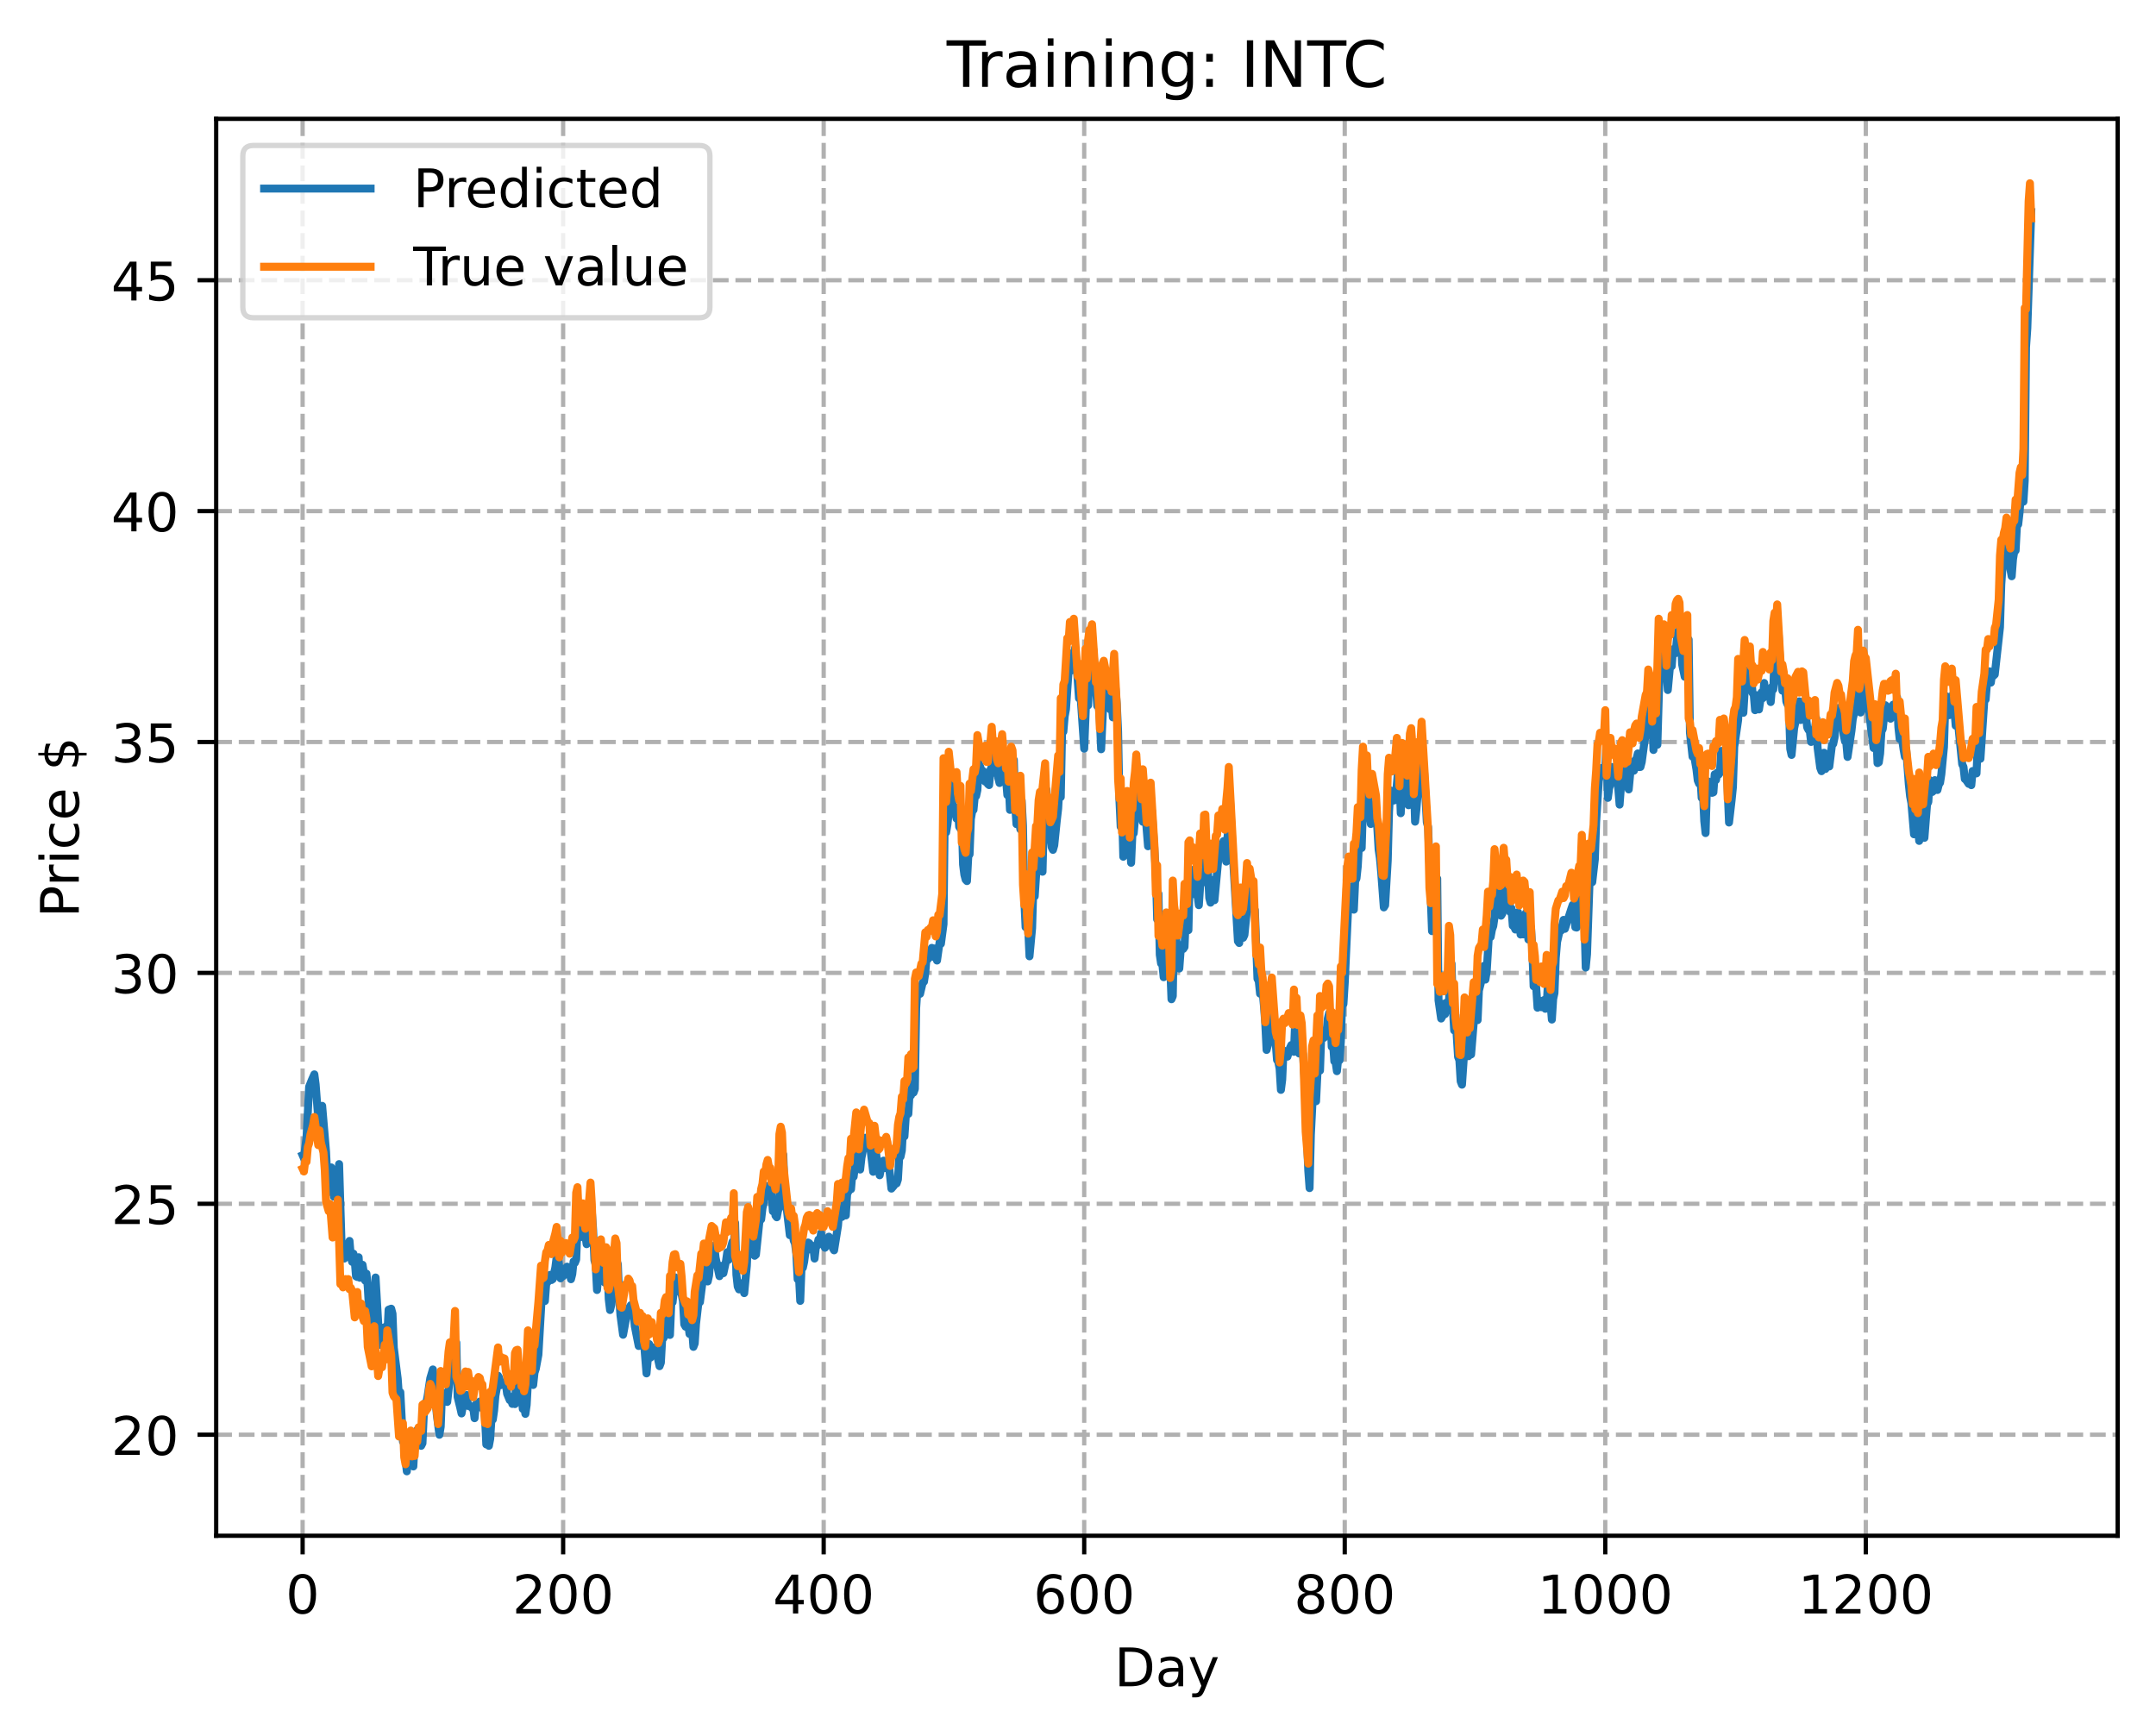 <?xml version="1.0" encoding="utf-8" standalone="no"?>
<!DOCTYPE svg PUBLIC "-//W3C//DTD SVG 1.1//EN"
  "http://www.w3.org/Graphics/SVG/1.1/DTD/svg11.dtd">
<!-- Created with matplotlib (https://matplotlib.org/) -->
<svg height="325.986pt" version="1.1" viewBox="0 0 404.923 325.986" width="404.923pt" xmlns="http://www.w3.org/2000/svg" xmlns:xlink="http://www.w3.org/1999/xlink">
 <defs>
  <style type="text/css">
*{stroke-linecap:butt;stroke-linejoin:round;}
  </style>
 </defs>
 <g id="figure_1">
  <g id="patch_1">
   <path d="M 0 325.986 
L 404.923 325.986 
L 404.923 0 
L 0 0 
z
" style="fill:#ffffff;"/>
  </g>
  <g id="axes_1">
   <g id="patch_2">
    <path d="M 40.603 288.43 
L 397.723 288.43 
L 397.723 22.318 
L 40.603 22.318 
z
" style="fill:#ffffff;"/>
   </g>
   <g id="matplotlib.axis_1">
    <g id="xtick_1">
     <g id="line2d_1">
      <path clip-path="url(#p5d78ca35a8)" d="M 56.836 288.43 
L 56.836 22.318 
" style="fill:none;stroke:#b0b0b0;stroke-dasharray:2.96,1.28;stroke-dashoffset:0;stroke-width:0.8;"/>
     </g>
     <g id="line2d_2">
      <defs>
       <path d="M 0 0 
L 0 3.5 
" id="m6995c4f118" style="stroke:#000000;stroke-width:0.8;"/>
      </defs>
      <g>
       <use style="stroke:#000000;stroke-width:0.8;" x="56.836" xlink:href="#m6995c4f118" y="288.43"/>
      </g>
     </g>
     <g id="text_1">
      <!-- 0 -->
      <defs>
       <path d="M 31.781 66.406 
Q 24.172 66.406 20.328 58.906 
Q 16.5 51.422 16.5 36.375 
Q 16.5 21.391 20.328 13.891 
Q 24.172 6.391 31.781 6.391 
Q 39.453 6.391 43.281 13.891 
Q 47.125 21.391 47.125 36.375 
Q 47.125 51.422 43.281 58.906 
Q 39.453 66.406 31.781 66.406 
z
M 31.781 74.219 
Q 44.047 74.219 50.516 64.516 
Q 56.984 54.828 56.984 36.375 
Q 56.984 17.969 50.516 8.266 
Q 44.047 -1.422 31.781 -1.422 
Q 19.531 -1.422 13.062 8.266 
Q 6.594 17.969 6.594 36.375 
Q 6.594 54.828 13.062 64.516 
Q 19.531 74.219 31.781 74.219 
z
" id="DejaVuSans-48"/>
      </defs>
      <g transform="translate(53.655 303.029)scale(0.1 -0.1)">
       <use xlink:href="#DejaVuSans-48"/>
      </g>
     </g>
    </g>
    <g id="xtick_2">
     <g id="line2d_3">
      <path clip-path="url(#p5d78ca35a8)" d="M 105.766 288.43 
L 105.766 22.318 
" style="fill:none;stroke:#b0b0b0;stroke-dasharray:2.96,1.28;stroke-dashoffset:0;stroke-width:0.8;"/>
     </g>
     <g id="line2d_4">
      <g>
       <use style="stroke:#000000;stroke-width:0.8;" x="105.766" xlink:href="#m6995c4f118" y="288.43"/>
      </g>
     </g>
     <g id="text_2">
      <!-- 200 -->
      <defs>
       <path d="M 19.188 8.297 
L 53.609 8.297 
L 53.609 0 
L 7.328 0 
L 7.328 8.297 
Q 12.938 14.109 22.625 23.891 
Q 32.328 33.688 34.812 36.531 
Q 39.547 41.844 41.422 45.531 
Q 43.312 49.219 43.312 52.781 
Q 43.312 58.594 39.234 62.25 
Q 35.156 65.922 28.609 65.922 
Q 23.969 65.922 18.812 64.312 
Q 13.672 62.703 7.812 59.422 
L 7.812 69.391 
Q 13.766 71.781 18.938 73 
Q 24.125 74.219 28.422 74.219 
Q 39.75 74.219 46.484 68.547 
Q 53.219 62.891 53.219 53.422 
Q 53.219 48.922 51.531 44.891 
Q 49.859 40.875 45.406 35.406 
Q 44.188 33.984 37.641 27.219 
Q 31.109 20.453 19.188 8.297 
z
" id="DejaVuSans-50"/>
      </defs>
      <g transform="translate(96.223 303.029)scale(0.1 -0.1)">
       <use xlink:href="#DejaVuSans-50"/>
       <use x="63.623" xlink:href="#DejaVuSans-48"/>
       <use x="127.246" xlink:href="#DejaVuSans-48"/>
      </g>
     </g>
    </g>
    <g id="xtick_3">
     <g id="line2d_5">
      <path clip-path="url(#p5d78ca35a8)" d="M 154.697 288.43 
L 154.697 22.318 
" style="fill:none;stroke:#b0b0b0;stroke-dasharray:2.96,1.28;stroke-dashoffset:0;stroke-width:0.8;"/>
     </g>
     <g id="line2d_6">
      <g>
       <use style="stroke:#000000;stroke-width:0.8;" x="154.697" xlink:href="#m6995c4f118" y="288.43"/>
      </g>
     </g>
     <g id="text_3">
      <!-- 400 -->
      <defs>
       <path d="M 37.797 64.312 
L 12.891 25.391 
L 37.797 25.391 
z
M 35.203 72.906 
L 47.609 72.906 
L 47.609 25.391 
L 58.016 25.391 
L 58.016 17.188 
L 47.609 17.188 
L 47.609 0 
L 37.797 0 
L 37.797 17.188 
L 4.891 17.188 
L 4.891 26.703 
z
" id="DejaVuSans-52"/>
      </defs>
      <g transform="translate(145.153 303.029)scale(0.1 -0.1)">
       <use xlink:href="#DejaVuSans-52"/>
       <use x="63.623" xlink:href="#DejaVuSans-48"/>
       <use x="127.246" xlink:href="#DejaVuSans-48"/>
      </g>
     </g>
    </g>
    <g id="xtick_4">
     <g id="line2d_7">
      <path clip-path="url(#p5d78ca35a8)" d="M 203.628 288.43 
L 203.628 22.318 
" style="fill:none;stroke:#b0b0b0;stroke-dasharray:2.96,1.28;stroke-dashoffset:0;stroke-width:0.8;"/>
     </g>
     <g id="line2d_8">
      <g>
       <use style="stroke:#000000;stroke-width:0.8;" x="203.628" xlink:href="#m6995c4f118" y="288.43"/>
      </g>
     </g>
     <g id="text_4">
      <!-- 600 -->
      <defs>
       <path d="M 33.016 40.375 
Q 26.375 40.375 22.484 35.828 
Q 18.609 31.297 18.609 23.391 
Q 18.609 15.531 22.484 10.953 
Q 26.375 6.391 33.016 6.391 
Q 39.656 6.391 43.531 10.953 
Q 47.406 15.531 47.406 23.391 
Q 47.406 31.297 43.531 35.828 
Q 39.656 40.375 33.016 40.375 
z
M 52.594 71.297 
L 52.594 62.312 
Q 48.875 64.062 45.094 64.984 
Q 41.312 65.922 37.594 65.922 
Q 27.828 65.922 22.672 59.328 
Q 17.531 52.734 16.797 39.406 
Q 19.672 43.656 24.016 45.922 
Q 28.375 48.188 33.594 48.188 
Q 44.578 48.188 50.953 41.516 
Q 57.328 34.859 57.328 23.391 
Q 57.328 12.156 50.688 5.359 
Q 44.047 -1.422 33.016 -1.422 
Q 20.359 -1.422 13.672 8.266 
Q 6.984 17.969 6.984 36.375 
Q 6.984 53.656 15.188 63.938 
Q 23.391 74.219 37.203 74.219 
Q 40.922 74.219 44.703 73.484 
Q 48.484 72.75 52.594 71.297 
z
" id="DejaVuSans-54"/>
      </defs>
      <g transform="translate(194.084 303.029)scale(0.1 -0.1)">
       <use xlink:href="#DejaVuSans-54"/>
       <use x="63.623" xlink:href="#DejaVuSans-48"/>
       <use x="127.246" xlink:href="#DejaVuSans-48"/>
      </g>
     </g>
    </g>
    <g id="xtick_5">
     <g id="line2d_9">
      <path clip-path="url(#p5d78ca35a8)" d="M 252.558 288.43 
L 252.558 22.318 
" style="fill:none;stroke:#b0b0b0;stroke-dasharray:2.96,1.28;stroke-dashoffset:0;stroke-width:0.8;"/>
     </g>
     <g id="line2d_10">
      <g>
       <use style="stroke:#000000;stroke-width:0.8;" x="252.558" xlink:href="#m6995c4f118" y="288.43"/>
      </g>
     </g>
     <g id="text_5">
      <!-- 800 -->
      <defs>
       <path d="M 31.781 34.625 
Q 24.75 34.625 20.719 30.859 
Q 16.703 27.094 16.703 20.516 
Q 16.703 13.922 20.719 10.156 
Q 24.75 6.391 31.781 6.391 
Q 38.812 6.391 42.859 10.172 
Q 46.922 13.969 46.922 20.516 
Q 46.922 27.094 42.891 30.859 
Q 38.875 34.625 31.781 34.625 
z
M 21.922 38.812 
Q 15.578 40.375 12.031 44.719 
Q 8.5 49.078 8.5 55.328 
Q 8.5 64.062 14.719 69.141 
Q 20.953 74.219 31.781 74.219 
Q 42.672 74.219 48.875 69.141 
Q 55.078 64.062 55.078 55.328 
Q 55.078 49.078 51.531 44.719 
Q 48 40.375 41.703 38.812 
Q 48.828 37.156 52.797 32.312 
Q 56.781 27.484 56.781 20.516 
Q 56.781 9.906 50.312 4.234 
Q 43.844 -1.422 31.781 -1.422 
Q 19.734 -1.422 13.25 4.234 
Q 6.781 9.906 6.781 20.516 
Q 6.781 27.484 10.781 32.312 
Q 14.797 37.156 21.922 38.812 
z
M 18.312 54.391 
Q 18.312 48.734 21.844 45.562 
Q 25.391 42.391 31.781 42.391 
Q 38.141 42.391 41.719 45.562 
Q 45.312 48.734 45.312 54.391 
Q 45.312 60.062 41.719 63.234 
Q 38.141 66.406 31.781 66.406 
Q 25.391 66.406 21.844 63.234 
Q 18.312 60.062 18.312 54.391 
z
" id="DejaVuSans-56"/>
      </defs>
      <g transform="translate(243.015 303.029)scale(0.1 -0.1)">
       <use xlink:href="#DejaVuSans-56"/>
       <use x="63.623" xlink:href="#DejaVuSans-48"/>
       <use x="127.246" xlink:href="#DejaVuSans-48"/>
      </g>
     </g>
    </g>
    <g id="xtick_6">
     <g id="line2d_11">
      <path clip-path="url(#p5d78ca35a8)" d="M 301.489 288.43 
L 301.489 22.318 
" style="fill:none;stroke:#b0b0b0;stroke-dasharray:2.96,1.28;stroke-dashoffset:0;stroke-width:0.8;"/>
     </g>
     <g id="line2d_12">
      <g>
       <use style="stroke:#000000;stroke-width:0.8;" x="301.489" xlink:href="#m6995c4f118" y="288.43"/>
      </g>
     </g>
     <g id="text_6">
      <!-- 1000 -->
      <defs>
       <path d="M 12.406 8.297 
L 28.516 8.297 
L 28.516 63.922 
L 10.984 60.406 
L 10.984 69.391 
L 28.422 72.906 
L 38.281 72.906 
L 38.281 8.297 
L 54.391 8.297 
L 54.391 0 
L 12.406 0 
z
" id="DejaVuSans-49"/>
      </defs>
      <g transform="translate(288.764 303.029)scale(0.1 -0.1)">
       <use xlink:href="#DejaVuSans-49"/>
       <use x="63.623" xlink:href="#DejaVuSans-48"/>
       <use x="127.246" xlink:href="#DejaVuSans-48"/>
       <use x="190.869" xlink:href="#DejaVuSans-48"/>
      </g>
     </g>
    </g>
    <g id="xtick_7">
     <g id="line2d_13">
      <path clip-path="url(#p5d78ca35a8)" d="M 350.419 288.43 
L 350.419 22.318 
" style="fill:none;stroke:#b0b0b0;stroke-dasharray:2.96,1.28;stroke-dashoffset:0;stroke-width:0.8;"/>
     </g>
     <g id="line2d_14">
      <g>
       <use style="stroke:#000000;stroke-width:0.8;" x="350.419" xlink:href="#m6995c4f118" y="288.43"/>
      </g>
     </g>
     <g id="text_7">
      <!-- 1200 -->
      <g transform="translate(337.694 303.029)scale(0.1 -0.1)">
       <use xlink:href="#DejaVuSans-49"/>
       <use x="63.623" xlink:href="#DejaVuSans-50"/>
       <use x="127.246" xlink:href="#DejaVuSans-48"/>
       <use x="190.869" xlink:href="#DejaVuSans-48"/>
      </g>
     </g>
    </g>
    <g id="text_8">
     <!-- Day -->
     <defs>
      <path d="M 19.672 64.797 
L 19.672 8.109 
L 31.594 8.109 
Q 46.688 8.109 53.688 14.938 
Q 60.688 21.781 60.688 36.531 
Q 60.688 51.172 53.688 57.984 
Q 46.688 64.797 31.594 64.797 
z
M 9.812 72.906 
L 30.078 72.906 
Q 51.266 72.906 61.172 64.094 
Q 71.094 55.281 71.094 36.531 
Q 71.094 17.672 61.125 8.828 
Q 51.172 0 30.078 0 
L 9.812 0 
z
" id="DejaVuSans-68"/>
      <path d="M 34.281 27.484 
Q 23.391 27.484 19.188 25 
Q 14.984 22.516 14.984 16.5 
Q 14.984 11.719 18.141 8.906 
Q 21.297 6.109 26.703 6.109 
Q 34.188 6.109 38.703 11.406 
Q 43.219 16.703 43.219 25.484 
L 43.219 27.484 
z
M 52.203 31.203 
L 52.203 0 
L 43.219 0 
L 43.219 8.297 
Q 40.141 3.328 35.547 0.953 
Q 30.953 -1.422 24.312 -1.422 
Q 15.922 -1.422 10.953 3.297 
Q 6 8.016 6 15.922 
Q 6 25.141 12.172 29.828 
Q 18.359 34.516 30.609 34.516 
L 43.219 34.516 
L 43.219 35.406 
Q 43.219 41.609 39.141 45 
Q 35.062 48.391 27.688 48.391 
Q 23 48.391 18.547 47.266 
Q 14.109 46.141 10.016 43.891 
L 10.016 52.203 
Q 14.938 54.109 19.578 55.047 
Q 24.219 56 28.609 56 
Q 40.484 56 46.344 49.844 
Q 52.203 43.703 52.203 31.203 
z
" id="DejaVuSans-97"/>
      <path d="M 32.172 -5.078 
Q 28.375 -14.844 24.75 -17.812 
Q 21.141 -20.797 15.094 -20.797 
L 7.906 -20.797 
L 7.906 -13.281 
L 13.188 -13.281 
Q 16.891 -13.281 18.938 -11.516 
Q 21 -9.766 23.484 -3.219 
L 25.094 0.875 
L 2.984 54.688 
L 12.5 54.688 
L 29.594 11.922 
L 46.688 54.688 
L 56.203 54.688 
z
" id="DejaVuSans-121"/>
     </defs>
     <g transform="translate(209.29 316.707)scale(0.1 -0.1)">
      <use xlink:href="#DejaVuSans-68"/>
      <use x="77.002" xlink:href="#DejaVuSans-97"/>
      <use x="138.281" xlink:href="#DejaVuSans-121"/>
     </g>
    </g>
   </g>
   <g id="matplotlib.axis_2">
    <g id="ytick_1">
     <g id="line2d_15">
      <path clip-path="url(#p5d78ca35a8)" d="M 40.603 269.457 
L 397.723 269.457 
" style="fill:none;stroke:#b0b0b0;stroke-dasharray:2.96,1.28;stroke-dashoffset:0;stroke-width:0.8;"/>
     </g>
     <g id="line2d_16">
      <defs>
       <path d="M 0 0 
L -3.5 0 
" id="mb3950bad34" style="stroke:#000000;stroke-width:0.8;"/>
      </defs>
      <g>
       <use style="stroke:#000000;stroke-width:0.8;" x="40.603" xlink:href="#mb3950bad34" y="269.457"/>
      </g>
     </g>
     <g id="text_9">
      <!-- 20 -->
      <g transform="translate(20.878 273.256)scale(0.1 -0.1)">
       <use xlink:href="#DejaVuSans-50"/>
       <use x="63.623" xlink:href="#DejaVuSans-48"/>
      </g>
     </g>
    </g>
    <g id="ytick_2">
     <g id="line2d_17">
      <path clip-path="url(#p5d78ca35a8)" d="M 40.603 226.091 
L 397.723 226.091 
" style="fill:none;stroke:#b0b0b0;stroke-dasharray:2.96,1.28;stroke-dashoffset:0;stroke-width:0.8;"/>
     </g>
     <g id="line2d_18">
      <g>
       <use style="stroke:#000000;stroke-width:0.8;" x="40.603" xlink:href="#mb3950bad34" y="226.091"/>
      </g>
     </g>
     <g id="text_10">
      <!-- 25 -->
      <defs>
       <path d="M 10.797 72.906 
L 49.516 72.906 
L 49.516 64.594 
L 19.828 64.594 
L 19.828 46.734 
Q 21.969 47.469 24.109 47.828 
Q 26.266 48.188 28.422 48.188 
Q 40.625 48.188 47.75 41.5 
Q 54.891 34.812 54.891 23.391 
Q 54.891 11.625 47.562 5.094 
Q 40.234 -1.422 26.906 -1.422 
Q 22.312 -1.422 17.547 -0.641 
Q 12.797 0.141 7.719 1.703 
L 7.719 11.625 
Q 12.109 9.234 16.797 8.062 
Q 21.484 6.891 26.703 6.891 
Q 35.156 6.891 40.078 11.328 
Q 45.016 15.766 45.016 23.391 
Q 45.016 31 40.078 35.438 
Q 35.156 39.891 26.703 39.891 
Q 22.75 39.891 18.812 39.016 
Q 14.891 38.141 10.797 36.281 
z
" id="DejaVuSans-53"/>
      </defs>
      <g transform="translate(20.878 229.89)scale(0.1 -0.1)">
       <use xlink:href="#DejaVuSans-50"/>
       <use x="63.623" xlink:href="#DejaVuSans-53"/>
      </g>
     </g>
    </g>
    <g id="ytick_3">
     <g id="line2d_19">
      <path clip-path="url(#p5d78ca35a8)" d="M 40.603 182.725 
L 397.723 182.725 
" style="fill:none;stroke:#b0b0b0;stroke-dasharray:2.96,1.28;stroke-dashoffset:0;stroke-width:0.8;"/>
     </g>
     <g id="line2d_20">
      <g>
       <use style="stroke:#000000;stroke-width:0.8;" x="40.603" xlink:href="#mb3950bad34" y="182.725"/>
      </g>
     </g>
     <g id="text_11">
      <!-- 30 -->
      <defs>
       <path d="M 40.578 39.312 
Q 47.656 37.797 51.625 33 
Q 55.609 28.219 55.609 21.188 
Q 55.609 10.406 48.188 4.484 
Q 40.766 -1.422 27.094 -1.422 
Q 22.516 -1.422 17.656 -0.516 
Q 12.797 0.391 7.625 2.203 
L 7.625 11.719 
Q 11.719 9.328 16.594 8.109 
Q 21.484 6.891 26.812 6.891 
Q 36.078 6.891 40.938 10.547 
Q 45.797 14.203 45.797 21.188 
Q 45.797 27.641 41.281 31.266 
Q 36.766 34.906 28.719 34.906 
L 20.219 34.906 
L 20.219 43.016 
L 29.109 43.016 
Q 36.375 43.016 40.234 45.922 
Q 44.094 48.828 44.094 54.297 
Q 44.094 59.906 40.109 62.906 
Q 36.141 65.922 28.719 65.922 
Q 24.656 65.922 20.016 65.031 
Q 15.375 64.156 9.812 62.312 
L 9.812 71.094 
Q 15.438 72.656 20.344 73.438 
Q 25.25 74.219 29.594 74.219 
Q 40.828 74.219 47.359 69.109 
Q 53.906 64.016 53.906 55.328 
Q 53.906 49.266 50.438 45.094 
Q 46.969 40.922 40.578 39.312 
z
" id="DejaVuSans-51"/>
      </defs>
      <g transform="translate(20.878 186.524)scale(0.1 -0.1)">
       <use xlink:href="#DejaVuSans-51"/>
       <use x="63.623" xlink:href="#DejaVuSans-48"/>
      </g>
     </g>
    </g>
    <g id="ytick_4">
     <g id="line2d_21">
      <path clip-path="url(#p5d78ca35a8)" d="M 40.603 139.359 
L 397.723 139.359 
" style="fill:none;stroke:#b0b0b0;stroke-dasharray:2.96,1.28;stroke-dashoffset:0;stroke-width:0.8;"/>
     </g>
     <g id="line2d_22">
      <g>
       <use style="stroke:#000000;stroke-width:0.8;" x="40.603" xlink:href="#mb3950bad34" y="139.359"/>
      </g>
     </g>
     <g id="text_12">
      <!-- 35 -->
      <g transform="translate(20.878 143.158)scale(0.1 -0.1)">
       <use xlink:href="#DejaVuSans-51"/>
       <use x="63.623" xlink:href="#DejaVuSans-53"/>
      </g>
     </g>
    </g>
    <g id="ytick_5">
     <g id="line2d_23">
      <path clip-path="url(#p5d78ca35a8)" d="M 40.603 95.993 
L 397.723 95.993 
" style="fill:none;stroke:#b0b0b0;stroke-dasharray:2.96,1.28;stroke-dashoffset:0;stroke-width:0.8;"/>
     </g>
     <g id="line2d_24">
      <g>
       <use style="stroke:#000000;stroke-width:0.8;" x="40.603" xlink:href="#mb3950bad34" y="95.993"/>
      </g>
     </g>
     <g id="text_13">
      <!-- 40 -->
      <g transform="translate(20.878 99.793)scale(0.1 -0.1)">
       <use xlink:href="#DejaVuSans-52"/>
       <use x="63.623" xlink:href="#DejaVuSans-48"/>
      </g>
     </g>
    </g>
    <g id="ytick_6">
     <g id="line2d_25">
      <path clip-path="url(#p5d78ca35a8)" d="M 40.603 52.628 
L 397.723 52.628 
" style="fill:none;stroke:#b0b0b0;stroke-dasharray:2.96,1.28;stroke-dashoffset:0;stroke-width:0.8;"/>
     </g>
     <g id="line2d_26">
      <g>
       <use style="stroke:#000000;stroke-width:0.8;" x="40.603" xlink:href="#mb3950bad34" y="52.628"/>
      </g>
     </g>
     <g id="text_14">
      <!-- 45 -->
      <g transform="translate(20.878 56.427)scale(0.1 -0.1)">
       <use xlink:href="#DejaVuSans-52"/>
       <use x="63.623" xlink:href="#DejaVuSans-53"/>
      </g>
     </g>
    </g>
    <g id="text_15">
     <!-- Price $ -->
     <defs>
      <path d="M 19.672 64.797 
L 19.672 37.406 
L 32.078 37.406 
Q 38.969 37.406 42.719 40.969 
Q 46.484 44.531 46.484 51.125 
Q 46.484 57.672 42.719 61.234 
Q 38.969 64.797 32.078 64.797 
z
M 9.812 72.906 
L 32.078 72.906 
Q 44.344 72.906 50.609 67.359 
Q 56.891 61.812 56.891 51.125 
Q 56.891 40.328 50.609 34.812 
Q 44.344 29.297 32.078 29.297 
L 19.672 29.297 
L 19.672 0 
L 9.812 0 
z
" id="DejaVuSans-80"/>
      <path d="M 41.109 46.297 
Q 39.594 47.172 37.812 47.578 
Q 36.031 48 33.891 48 
Q 26.266 48 22.188 43.047 
Q 18.109 38.094 18.109 28.812 
L 18.109 0 
L 9.078 0 
L 9.078 54.688 
L 18.109 54.688 
L 18.109 46.188 
Q 20.953 51.172 25.484 53.578 
Q 30.031 56 36.531 56 
Q 37.453 56 38.578 55.875 
Q 39.703 55.766 41.062 55.516 
z
" id="DejaVuSans-114"/>
      <path d="M 9.422 54.688 
L 18.406 54.688 
L 18.406 0 
L 9.422 0 
z
M 9.422 75.984 
L 18.406 75.984 
L 18.406 64.594 
L 9.422 64.594 
z
" id="DejaVuSans-105"/>
      <path d="M 48.781 52.594 
L 48.781 44.188 
Q 44.969 46.297 41.141 47.344 
Q 37.312 48.391 33.406 48.391 
Q 24.656 48.391 19.812 42.844 
Q 14.984 37.312 14.984 27.297 
Q 14.984 17.281 19.812 11.734 
Q 24.656 6.203 33.406 6.203 
Q 37.312 6.203 41.141 7.25 
Q 44.969 8.297 48.781 10.406 
L 48.781 2.094 
Q 45.016 0.344 40.984 -0.531 
Q 36.969 -1.422 32.422 -1.422 
Q 20.062 -1.422 12.781 6.344 
Q 5.516 14.109 5.516 27.297 
Q 5.516 40.672 12.859 48.328 
Q 20.219 56 33.016 56 
Q 37.156 56 41.109 55.141 
Q 45.062 54.297 48.781 52.594 
z
" id="DejaVuSans-99"/>
      <path d="M 56.203 29.594 
L 56.203 25.203 
L 14.891 25.203 
Q 15.484 15.922 20.484 11.062 
Q 25.484 6.203 34.422 6.203 
Q 39.594 6.203 44.453 7.469 
Q 49.312 8.734 54.109 11.281 
L 54.109 2.781 
Q 49.266 0.734 44.188 -0.344 
Q 39.109 -1.422 33.891 -1.422 
Q 20.797 -1.422 13.156 6.188 
Q 5.516 13.812 5.516 26.812 
Q 5.516 40.234 12.766 48.109 
Q 20.016 56 32.328 56 
Q 43.359 56 49.781 48.891 
Q 56.203 41.797 56.203 29.594 
z
M 47.219 32.234 
Q 47.125 39.594 43.094 43.984 
Q 39.062 48.391 32.422 48.391 
Q 24.906 48.391 20.391 44.141 
Q 15.875 39.891 15.188 32.172 
z
" id="DejaVuSans-101"/>
      <path id="DejaVuSans-32"/>
      <path d="M 33.797 -14.703 
L 28.906 -14.703 
L 28.859 0 
Q 23.734 0.094 18.609 1.188 
Q 13.484 2.297 8.297 4.5 
L 8.297 13.281 
Q 13.281 10.156 18.375 8.562 
Q 23.484 6.984 28.906 6.938 
L 28.906 29.203 
Q 18.109 30.953 13.203 35.156 
Q 8.297 39.359 8.297 46.688 
Q 8.297 54.641 13.625 59.219 
Q 18.953 63.812 28.906 64.5 
L 28.906 75.984 
L 33.797 75.984 
L 33.797 64.656 
Q 38.328 64.453 42.578 63.688 
Q 46.828 62.938 50.875 61.625 
L 50.875 53.078 
Q 46.828 55.125 42.547 56.25 
Q 38.281 57.375 33.797 57.562 
L 33.797 36.719 
Q 44.875 35.016 50.094 30.609 
Q 55.328 26.219 55.328 18.609 
Q 55.328 10.359 49.781 5.594 
Q 44.234 0.828 33.797 0.094 
z
M 28.906 37.594 
L 28.906 57.625 
Q 23.25 56.984 20.266 54.391 
Q 17.281 51.812 17.281 47.516 
Q 17.281 43.312 20.031 40.969 
Q 22.797 38.625 28.906 37.594 
z
M 33.797 28.219 
L 33.797 7.078 
Q 39.984 7.906 43.141 10.594 
Q 46.297 13.281 46.297 17.672 
Q 46.297 21.969 43.281 24.5 
Q 40.281 27.047 33.797 28.219 
z
" id="DejaVuSans-36"/>
     </defs>
     <g transform="translate(14.798 172.342)rotate(-90)scale(0.1 -0.1)">
      <use xlink:href="#DejaVuSans-80"/>
      <use x="58.553" xlink:href="#DejaVuSans-114"/>
      <use x="99.666" xlink:href="#DejaVuSans-105"/>
      <use x="127.449" xlink:href="#DejaVuSans-99"/>
      <use x="182.43" xlink:href="#DejaVuSans-101"/>
      <use x="243.953" xlink:href="#DejaVuSans-32"/>
      <use x="275.74" xlink:href="#DejaVuSans-36"/>
     </g>
    </g>
   </g>
   <g id="line2d_27">
    <path clip-path="url(#p5d78ca35a8)" d="M 56.836 216.965 
L 57.081 217.532 
L 57.57 213.597 
L 58.059 204.11 
L 58.548 202.879 
L 59.038 201.78 
L 59.282 203.674 
L 60.016 213.219 
L 60.261 208.263 
L 60.506 207.693 
L 61.24 216.33 
L 61.484 221.607 
L 61.729 223.883 
L 61.974 222.134 
L 62.218 219.255 
L 62.463 220.929 
L 62.708 224.758 
L 62.952 220.79 
L 63.197 224.18 
L 63.441 224.812 
L 63.686 218.628 
L 64.175 234.568 
L 64.42 235.792 
L 64.665 236.374 
L 65.154 234.361 
L 65.643 233.062 
L 65.888 236.028 
L 66.133 236.99 
L 66.377 235.45 
L 66.622 236.774 
L 66.867 239.71 
L 67.111 239.838 
L 67.356 236.127 
L 67.601 239.979 
L 67.845 239.389 
L 68.09 237.544 
L 68.579 240.516 
L 68.824 239.206 
L 69.069 241.66 
L 69.313 245.972 
L 69.558 246.782 
L 69.802 248.067 
L 70.047 248.242 
L 70.292 245.619 
L 70.536 239.934 
L 71.27 252.585 
L 71.76 249.37 
L 72.249 250.011 
L 72.494 249.114 
L 72.738 251.022 
L 72.983 245.977 
L 73.472 245.788 
L 73.717 246.73 
L 73.962 253.124 
L 74.696 258.957 
L 74.94 262.366 
L 75.185 261.473 
L 75.674 270.74 
L 75.919 268.986 
L 76.163 274.135 
L 76.408 276.334 
L 76.653 271.474 
L 77.142 274.461 
L 77.387 272.128 
L 77.631 275.42 
L 77.876 270.698 
L 78.121 270.29 
L 78.365 268.553 
L 78.61 270.345 
L 78.855 268.511 
L 79.099 271.544 
L 79.344 271.058 
L 79.589 265.722 
L 79.833 263.501 
L 80.078 263.427 
L 80.323 262.12 
L 80.812 258.861 
L 81.301 257.2 
L 82.035 265.63 
L 82.524 269.466 
L 82.769 267.951 
L 83.014 261.513 
L 83.258 261.7 
L 83.503 262.947 
L 83.748 262.808 
L 83.992 263.304 
L 84.726 256.695 
L 84.971 255.514 
L 85.216 257.426 
L 85.705 252.166 
L 85.95 262.368 
L 86.439 264.378 
L 86.684 265.466 
L 86.928 264.113 
L 87.173 263.414 
L 87.417 262.195 
L 87.662 261.998 
L 87.907 264.057 
L 88.151 263.95 
L 88.396 264.121 
L 88.641 264.447 
L 88.885 264.394 
L 89.13 266.355 
L 89.375 263.753 
L 89.864 264.142 
L 90.109 263.226 
L 90.598 264.515 
L 90.843 264.281 
L 91.087 266.142 
L 91.332 271.286 
L 91.577 270.125 
L 91.821 271.546 
L 92.066 270.234 
L 92.311 266.232 
L 92.555 266.612 
L 92.8 264.918 
L 93.044 262.143 
L 93.289 260.827 
L 93.534 258.374 
L 93.778 258.795 
L 94.023 260.154 
L 94.268 259.956 
L 94.512 259.911 
L 94.757 259.692 
L 95.002 259.953 
L 95.246 261.774 
L 95.736 262.963 
L 95.98 262.853 
L 96.225 263.676 
L 96.47 262.211 
L 96.714 263.707 
L 96.959 259.454 
L 97.204 258.146 
L 97.448 257.806 
L 97.693 261.261 
L 97.938 261.482 
L 98.182 264.611 
L 98.427 264.003 
L 98.672 265.544 
L 98.916 263.863 
L 99.405 254.759 
L 99.895 258.825 
L 100.139 260.117 
L 100.384 257.829 
L 100.629 257.076 
L 101.118 254.432 
L 101.852 241.685 
L 102.341 244.348 
L 102.586 241.059 
L 102.831 240.822 
L 103.075 239.545 
L 103.32 239.44 
L 103.565 240.409 
L 103.809 240.242 
L 104.299 238.063 
L 104.543 236.16 
L 104.788 235.797 
L 105.277 240.09 
L 105.522 238.364 
L 105.766 239.673 
L 106.011 238.381 
L 106.5 237.895 
L 106.745 238.255 
L 106.99 238.926 
L 107.234 240.254 
L 107.479 239.29 
L 107.724 236.922 
L 107.968 237.174 
L 108.213 236.563 
L 108.458 230.417 
L 108.702 228.502 
L 108.947 232.379 
L 109.192 229.077 
L 109.436 231.805 
L 109.681 228.49 
L 109.926 231.923 
L 110.17 233.673 
L 110.415 232.321 
L 110.66 231.847 
L 110.904 230.618 
L 111.149 227.498 
L 111.393 230.962 
L 111.638 236.677 
L 111.883 237.54 
L 112.127 242.278 
L 112.372 239.289 
L 112.617 237.673 
L 112.861 237.553 
L 113.106 236.539 
L 113.595 240.903 
L 113.84 240.12 
L 114.085 237.307 
L 114.329 243.989 
L 114.574 246.039 
L 114.819 245.06 
L 115.063 238.053 
L 115.308 238.52 
L 115.553 239.997 
L 115.797 236.757 
L 116.042 237.459 
L 116.287 243.756 
L 116.531 247.042 
L 117.02 250.686 
L 117.754 246.707 
L 118.244 245.502 
L 118.488 245.122 
L 118.733 246.183 
L 118.978 246.49 
L 119.222 249.068 
L 119.956 252.793 
L 120.201 252.555 
L 120.446 251.191 
L 120.69 251.928 
L 120.935 252.031 
L 121.424 257.943 
L 121.914 252.426 
L 122.158 254.981 
L 122.403 254.327 
L 122.648 253.043 
L 122.892 253.475 
L 123.137 254.582 
L 123.381 254.278 
L 123.871 256.586 
L 124.115 255.933 
L 124.36 251.539 
L 124.605 251.329 
L 124.849 250.817 
L 125.094 248.648 
L 125.339 247.636 
L 125.583 248.589 
L 125.828 250.718 
L 126.073 244.77 
L 126.317 244.583 
L 126.807 239.903 
L 127.051 240.678 
L 127.296 240.919 
L 127.785 242.688 
L 128.03 243.157 
L 128.275 244.358 
L 128.519 248.736 
L 128.764 249.173 
L 129.008 248.805 
L 129.253 248.663 
L 129.498 250.535 
L 129.742 249.598 
L 129.987 249.769 
L 130.232 252.96 
L 130.476 252.324 
L 130.721 248.645 
L 131.21 244.324 
L 131.455 244.559 
L 131.944 240.729 
L 132.189 240.622 
L 132.678 238.023 
L 132.923 240.673 
L 133.168 239.545 
L 133.412 236.608 
L 133.902 234.312 
L 134.146 233.944 
L 134.391 236.175 
L 135.125 239.682 
L 135.369 237.739 
L 135.614 238.814 
L 135.859 239.127 
L 136.348 236.89 
L 136.593 235.172 
L 136.837 236.615 
L 137.327 234.082 
L 137.571 233.225 
L 137.816 233.958 
L 138.061 229.674 
L 138.305 239.409 
L 138.55 241.628 
L 138.795 242.166 
L 139.284 241.014 
L 139.529 241.388 
L 139.773 242.868 
L 140.263 237.761 
L 140.507 232.581 
L 140.996 230.667 
L 141.241 234.635 
L 141.486 233.984 
L 141.73 235.853 
L 141.975 235.647 
L 142.709 228.6 
L 142.954 229.023 
L 143.198 226.921 
L 143.443 225.84 
L 143.688 223.301 
L 143.932 224.639 
L 144.177 222.762 
L 144.422 222.69 
L 144.666 223.904 
L 144.911 224.092 
L 145.156 227.486 
L 145.4 225.959 
L 145.645 228.301 
L 145.89 228.617 
L 146.134 227.338 
L 146.379 226.793 
L 146.624 219.286 
L 146.868 216.493 
L 147.113 216.851 
L 147.357 223.577 
L 148.336 231.983 
L 148.825 231.405 
L 149.07 232.982 
L 149.315 233.552 
L 149.559 235.528 
L 149.804 240.256 
L 150.049 239.57 
L 150.293 244.325 
L 150.538 237.925 
L 150.783 238.107 
L 151.027 236.999 
L 151.272 235.179 
L 151.517 234.853 
L 151.761 233.362 
L 152.006 233.507 
L 152.251 233.897 
L 152.495 234.74 
L 152.74 234.008 
L 152.984 236.372 
L 153.229 234.241 
L 153.474 233.947 
L 153.718 232.795 
L 153.963 233.444 
L 154.208 231.585 
L 154.452 233.647 
L 154.697 233.844 
L 154.942 234.345 
L 155.186 233.049 
L 155.431 233.52 
L 155.676 232.27 
L 155.92 233.383 
L 156.165 233.309 
L 156.41 234.415 
L 156.654 234.826 
L 157.388 230.207 
L 157.633 227.02 
L 157.878 228.379 
L 158.122 228.558 
L 158.612 225.922 
L 158.856 228.274 
L 159.101 224.24 
L 159.345 223.775 
L 159.59 222.069 
L 159.835 223.345 
L 160.079 220.37 
L 160.324 221.001 
L 160.569 219.046 
L 160.813 215.437 
L 161.058 214.291 
L 161.303 218.097 
L 161.547 219.654 
L 161.792 217.446 
L 162.526 213.679 
L 162.771 213.966 
L 163.015 215.226 
L 163.26 215.745 
L 163.505 215.981 
L 163.994 220.079 
L 164.483 216.18 
L 164.728 218.186 
L 164.972 218.366 
L 165.217 220.73 
L 165.706 218.164 
L 165.951 217.984 
L 166.196 219.385 
L 166.44 218.998 
L 166.93 218.7 
L 167.419 223.236 
L 167.908 222.669 
L 168.153 221.777 
L 168.398 222.264 
L 168.642 221.519 
L 168.887 217.278 
L 169.132 217.243 
L 169.376 216.083 
L 169.621 211.617 
L 169.866 213.431 
L 170.11 209.765 
L 170.355 208.648 
L 170.6 209.199 
L 170.844 204.997 
L 171.089 205.734 
L 171.333 203.593 
L 171.578 205.203 
L 171.823 204.525 
L 172.067 189.31 
L 172.312 185.584 
L 172.801 186.65 
L 173.291 184.534 
L 173.535 184.373 
L 173.78 182.725 
L 174.025 179.714 
L 174.269 180.147 
L 174.514 178.871 
L 174.759 178.644 
L 175.003 178.023 
L 175.248 179.699 
L 175.493 178.134 
L 175.737 178.782 
L 175.982 180.402 
L 176.471 176.929 
L 176.716 177.254 
L 177.205 173.564 
L 177.45 151.178 
L 177.694 156.347 
L 177.939 154.858 
L 178.184 152.619 
L 178.428 147.173 
L 178.918 151.158 
L 179.407 152.341 
L 179.652 153.754 
L 179.896 151.651 
L 180.141 155.268 
L 180.386 155.645 
L 180.63 153.827 
L 180.875 162.377 
L 181.12 164.296 
L 181.364 165.214 
L 181.609 165.478 
L 181.854 160.829 
L 182.098 160.452 
L 182.343 153.837 
L 182.588 152.371 
L 182.832 152.115 
L 183.077 149.559 
L 183.321 149.517 
L 183.566 148.377 
L 183.811 143.405 
L 184.055 143.891 
L 184.3 144.639 
L 184.545 144.747 
L 185.034 146.797 
L 185.279 145.09 
L 185.523 147.241 
L 185.768 147.448 
L 186.013 144.616 
L 186.257 143.985 
L 186.502 140.403 
L 186.747 145.14 
L 186.991 143.022 
L 187.236 143.4 
L 187.481 146.103 
L 187.725 147.059 
L 187.97 145.159 
L 188.215 144.698 
L 188.459 142.645 
L 188.704 145.948 
L 188.948 146.389 
L 189.193 149.323 
L 189.438 146.91 
L 189.682 152.103 
L 189.927 151.332 
L 190.172 148.652 
L 190.416 142.731 
L 190.661 151.143 
L 190.906 154.784 
L 191.15 153.737 
L 191.395 154.134 
L 191.64 155.763 
L 191.884 150.332 
L 192.129 155.061 
L 192.374 168.953 
L 192.618 174.131 
L 192.863 169.213 
L 193.352 179.608 
L 193.842 174.315 
L 194.086 166.25 
L 194.331 168.344 
L 194.82 160.949 
L 195.065 160.894 
L 195.309 155.652 
L 195.554 153.667 
L 195.799 163.722 
L 196.043 153.897 
L 196.533 148.292 
L 196.777 154.737 
L 197.022 154.906 
L 197.267 156.533 
L 197.511 159.113 
L 197.756 159.615 
L 198.001 158.765 
L 198.49 153.978 
L 198.735 151.874 
L 198.979 147.502 
L 199.224 149.703 
L 199.469 137.487 
L 199.713 137.414 
L 199.958 134.529 
L 200.203 133.211 
L 200.692 125.991 
L 200.936 126.106 
L 201.181 122.717 
L 201.426 123.894 
L 201.67 124.063 
L 201.915 121.722 
L 202.404 127.705 
L 202.649 131.15 
L 202.894 130.029 
L 203.628 140.616 
L 204.117 128.337 
L 204.362 132.473 
L 204.606 126.318 
L 204.851 123.916 
L 205.34 122.002 
L 206.074 132.594 
L 206.319 131.827 
L 206.563 135.171 
L 206.808 140.718 
L 207.297 130.188 
L 207.542 128.467 
L 207.787 130.406 
L 208.031 130.831 
L 208.521 133.238 
L 208.765 131.774 
L 209.01 134.731 
L 209.499 129.182 
L 209.744 132.145 
L 209.989 137.322 
L 210.233 150.032 
L 210.478 155.29 
L 210.723 151.781 
L 210.967 160.905 
L 211.457 156.072 
L 211.701 156.25 
L 211.946 154.529 
L 212.435 162.044 
L 212.68 156.565 
L 212.924 156.493 
L 213.658 148.384 
L 213.903 151.293 
L 214.148 151.757 
L 214.392 149.843 
L 214.637 154.345 
L 214.882 149.837 
L 215.616 158.938 
L 215.86 152.963 
L 216.35 152.303 
L 217.084 163.769 
L 217.328 172.664 
L 217.573 167.856 
L 217.818 179.298 
L 218.062 180.947 
L 218.307 181.124 
L 218.551 183.532 
L 218.796 180.985 
L 219.041 181.933 
L 219.285 177.578 
L 219.53 177.429 
L 219.775 181.39 
L 220.019 187.669 
L 220.264 187.081 
L 220.509 172.639 
L 221.487 181.904 
L 221.732 178.585 
L 221.977 177.464 
L 222.221 178.226 
L 222.466 177.86 
L 222.711 172.164 
L 222.955 172.319 
L 223.2 174.694 
L 223.445 164.687 
L 223.689 163.338 
L 223.934 167.08 
L 224.179 165.68 
L 224.423 167.973 
L 224.668 166.155 
L 225.157 170.005 
L 225.646 162.726 
L 225.891 163.824 
L 226.136 165.696 
L 226.38 159.605 
L 226.625 159.076 
L 227.114 168.641 
L 227.359 169.531 
L 227.604 165.273 
L 227.848 165.759 
L 228.093 169.069 
L 229.072 158.617 
L 229.316 160.846 
L 229.806 157.971 
L 230.05 158.355 
L 230.295 161.824 
L 230.539 157.267 
L 230.784 154.783 
L 231.029 150.513 
L 231.518 160.111 
L 232.497 176.772 
L 232.741 177.109 
L 232.986 172.871 
L 233.231 171.994 
L 233.475 176.13 
L 233.72 175.602 
L 234.209 170.688 
L 234.454 167.008 
L 234.699 169.545 
L 234.943 168.041 
L 235.433 170.868 
L 235.677 170.915 
L 236.167 183.813 
L 236.411 184.274 
L 236.656 186.629 
L 236.9 183.559 
L 237.39 188.993 
L 237.634 192.234 
L 237.879 197.191 
L 238.124 196.27 
L 238.368 191.853 
L 238.613 192.208 
L 238.858 191.82 
L 239.102 189.649 
L 239.836 199.061 
L 240.081 199.435 
L 240.326 200.7 
L 240.57 204.694 
L 240.815 202.765 
L 241.06 197.296 
L 241.304 198.031 
L 241.794 198.453 
L 242.283 196.787 
L 242.527 196.274 
L 242.772 196.639 
L 243.017 197.547 
L 243.261 191.555 
L 243.506 196.04 
L 243.751 193.818 
L 243.995 197.858 
L 244.485 197.26 
L 244.729 197.992 
L 244.974 202.011 
L 245.708 219.82 
L 245.953 223.139 
L 246.197 213.084 
L 246.687 203.242 
L 246.931 201.312 
L 247.176 206.825 
L 247.665 196.683 
L 247.91 201.073 
L 248.155 194.087 
L 248.399 194.87 
L 248.644 194.927 
L 248.888 193.459 
L 249.133 193.914 
L 249.378 191.308 
L 249.622 190.258 
L 249.867 190.773 
L 250.112 196.603 
L 250.356 195.741 
L 250.601 199.319 
L 250.846 199.481 
L 251.09 201.181 
L 251.335 198.754 
L 251.58 199.144 
L 251.824 195.633 
L 252.069 188.366 
L 252.314 188.552 
L 252.558 184.59 
L 253.292 168.487 
L 253.537 166.5 
L 253.782 169.777 
L 254.026 169.506 
L 254.271 170.845 
L 254.515 165.501 
L 254.76 165.003 
L 255.005 162.697 
L 255.249 158.252 
L 255.739 159.265 
L 255.983 151.234 
L 256.228 146.919 
L 256.717 150.846 
L 256.962 148.285 
L 257.207 152.623 
L 257.451 154.756 
L 257.941 151.219 
L 258.185 152.233 
L 258.675 155.453 
L 258.919 159.525 
L 259.164 161.183 
L 259.409 163.88 
L 259.898 170.421 
L 260.143 170.023 
L 260.632 161.646 
L 260.876 152.443 
L 261.121 148.446 
L 261.61 150.368 
L 261.855 150.327 
L 262.1 150.108 
L 262.589 144.54 
L 262.834 146.067 
L 263.078 152.733 
L 263.323 147.184 
L 263.568 145.556 
L 263.812 147.572 
L 264.057 146.92 
L 264.302 146.654 
L 264.546 151.234 
L 264.791 150.377 
L 265.036 144.787 
L 265.28 143.66 
L 265.525 146.337 
L 265.77 154.319 
L 266.014 152.037 
L 266.503 146.179 
L 266.748 145.971 
L 266.993 146.118 
L 267.237 142.111 
L 267.482 145.173 
L 267.971 154.44 
L 268.216 155.322 
L 268.95 174.878 
L 269.195 171.389 
L 269.439 165.692 
L 269.684 171.52 
L 269.929 165.016 
L 270.173 187.867 
L 270.663 191.295 
L 270.907 190.858 
L 271.152 188.517 
L 271.397 190.466 
L 271.641 188.311 
L 271.886 189.772 
L 272.131 188.66 
L 272.375 180.695 
L 272.62 181.003 
L 272.864 189.174 
L 273.109 193.522 
L 273.354 190.679 
L 273.843 198.503 
L 274.088 199.112 
L 274.332 203.088 
L 274.577 203.716 
L 275.311 192.932 
L 275.556 192.656 
L 275.8 198.366 
L 276.045 193.943 
L 276.29 198.041 
L 277.024 189.168 
L 277.513 191.591 
L 277.758 186.04 
L 278.247 184.108 
L 278.491 183.69 
L 278.736 181.384 
L 278.981 183.977 
L 279.225 182.396 
L 279.715 174.261 
L 279.959 175.979 
L 280.204 174.61 
L 280.449 173.932 
L 280.693 172.239 
L 280.938 166.417 
L 281.183 168.009 
L 281.427 168.609 
L 281.672 170.881 
L 281.917 171.98 
L 282.161 171.58 
L 282.651 165.146 
L 282.895 167.876 
L 283.14 167.837 
L 283.385 170.921 
L 283.629 171.288 
L 283.874 170.586 
L 284.118 173.861 
L 284.363 174.025 
L 284.608 174.576 
L 285.097 171.318 
L 285.586 175.519 
L 285.831 174.603 
L 286.076 175.491 
L 286.32 172.147 
L 286.565 171.486 
L 287.054 176.456 
L 287.299 176.21 
L 287.544 174.19 
L 287.788 178.165 
L 288.033 185.236 
L 288.278 183.873 
L 288.522 185.516 
L 288.767 189.259 
L 289.012 189.123 
L 289.256 187.966 
L 289.501 189.165 
L 289.746 187.978 
L 289.99 187.819 
L 290.235 189.463 
L 290.479 188.806 
L 290.724 184.678 
L 290.969 188.156 
L 291.213 188.451 
L 291.458 191.486 
L 291.703 187.617 
L 291.947 186.514 
L 292.192 179.914 
L 292.437 176.933 
L 292.926 174.758 
L 293.171 174.8 
L 293.66 172.766 
L 293.905 174.445 
L 295.128 170.657 
L 295.373 169.947 
L 295.617 169.822 
L 295.862 174.146 
L 296.106 174.21 
L 296.351 173.255 
L 296.596 169.942 
L 296.84 168.319 
L 297.085 169.124 
L 297.33 163.683 
L 297.819 181.719 
L 298.064 179.196 
L 298.553 165.062 
L 298.798 164.599 
L 299.042 165.678 
L 299.532 161.401 
L 299.776 154.395 
L 300.266 146.691 
L 300.755 144.25 
L 301.244 145.068 
L 301.489 143.987 
L 301.734 139.576 
L 301.978 149.849 
L 302.223 148.009 
L 302.467 147.28 
L 302.712 144.051 
L 302.957 145.975 
L 303.201 146.737 
L 303.446 146.27 
L 303.691 146.159 
L 303.935 148.082 
L 304.18 151.119 
L 304.425 147.823 
L 304.914 144.241 
L 305.159 144.481 
L 305.403 147.634 
L 305.648 147.318 
L 305.893 148.26 
L 306.382 143.1 
L 306.627 144.436 
L 306.871 144.745 
L 307.116 142.766 
L 307.361 142.509 
L 307.605 141.499 
L 307.85 144.07 
L 308.094 144.044 
L 308.339 143.103 
L 308.828 139.48 
L 309.318 136.665 
L 309.562 136.501 
L 309.807 132.02 
L 310.052 132.695 
L 310.296 132.909 
L 310.541 140.854 
L 310.786 136.157 
L 311.03 139.752 
L 311.275 139.877 
L 311.764 123.197 
L 312.009 126.06 
L 312.254 126.221 
L 312.743 122.724 
L 313.232 129.597 
L 313.722 124.319 
L 313.966 125.134 
L 314.211 121.935 
L 314.455 122.085 
L 314.7 122.673 
L 314.945 119.979 
L 315.189 118.552 
L 315.434 118.503 
L 315.679 118.922 
L 315.923 124.776 
L 316.413 127.109 
L 316.657 122.767 
L 316.902 123.874 
L 317.147 120.113 
L 317.391 137.613 
L 317.881 142.107 
L 318.125 141.596 
L 318.615 144.513 
L 318.859 146.575 
L 319.104 147.178 
L 319.349 145.839 
L 319.593 149.846 
L 319.838 149.049 
L 320.082 154.218 
L 320.327 156.463 
L 320.572 148.095 
L 320.816 146.762 
L 321.061 146.877 
L 321.306 148.614 
L 321.55 148.905 
L 321.795 148.805 
L 322.04 145.426 
L 322.284 146.491 
L 322.529 145.106 
L 322.774 145.491 
L 323.018 145.15 
L 323.263 141.028 
L 323.508 142.957 
L 323.997 141.193 
L 324.242 142.699 
L 324.731 154.48 
L 325.22 150.241 
L 325.465 147.815 
L 325.71 140.28 
L 326.443 135.224 
L 326.688 128.984 
L 326.933 131.224 
L 327.177 129.078 
L 327.422 133.876 
L 327.911 125.862 
L 328.156 127.387 
L 328.401 127.782 
L 328.645 127.528 
L 328.89 126.922 
L 329.135 130.118 
L 329.379 130.493 
L 329.624 133.38 
L 329.869 130.562 
L 330.113 132.573 
L 330.358 133.24 
L 330.847 130.024 
L 331.092 131.123 
L 331.337 128.275 
L 331.581 130.468 
L 331.826 130.179 
L 332.07 130.071 
L 332.315 130.091 
L 332.56 131.856 
L 332.804 128.988 
L 333.049 129.48 
L 333.294 122.271 
L 333.538 120.116 
L 333.783 121.038 
L 334.028 118.892 
L 334.517 127.909 
L 334.762 129.722 
L 335.006 128.6 
L 335.251 129.121 
L 335.496 131.753 
L 335.74 132.344 
L 335.985 132.628 
L 336.23 140.65 
L 336.474 141.784 
L 336.964 136.756 
L 337.208 135.606 
L 337.453 132.815 
L 337.698 131.969 
L 337.942 131.723 
L 338.187 135.228 
L 338.431 134.476 
L 338.676 131.762 
L 338.921 131.756 
L 339.41 136.608 
L 339.655 137.081 
L 339.899 137.252 
L 340.144 139.345 
L 340.389 138.519 
L 340.633 138.554 
L 341.123 134.929 
L 341.367 140.436 
L 341.857 144.206 
L 342.101 144.838 
L 342.346 143.734 
L 342.591 141.378 
L 342.835 144.429 
L 343.08 141.926 
L 343.569 143.953 
L 344.058 139.952 
L 344.303 139.704 
L 344.548 138.534 
L 344.792 135.794 
L 345.037 135.227 
L 345.282 132.955 
L 345.526 133.241 
L 345.771 135.596 
L 346.016 135.855 
L 346.26 138.021 
L 346.505 139.189 
L 346.75 139.38 
L 346.994 142.16 
L 347.728 137.265 
L 347.973 135.015 
L 348.218 134.016 
L 348.462 130.309 
L 348.952 128.463 
L 349.196 124.575 
L 349.441 133.821 
L 349.686 133.341 
L 349.93 127.314 
L 350.175 127.467 
L 350.419 129.126 
L 350.664 129.704 
L 351.398 136.789 
L 351.887 140.487 
L 352.132 139.891 
L 352.377 137.854 
L 352.621 143.319 
L 352.866 143.172 
L 353.111 141.51 
L 353.355 137.379 
L 353.6 136.925 
L 354.089 132.443 
L 354.334 132.664 
L 354.579 133.717 
L 354.823 133.925 
L 355.068 134.979 
L 355.557 132.347 
L 355.802 133.217 
L 356.046 133.544 
L 356.291 130.959 
L 356.536 136.551 
L 356.78 138.789 
L 357.025 137.403 
L 357.514 140.757 
L 357.759 142.119 
L 358.004 140.66 
L 358.493 147.259 
L 358.738 149.555 
L 358.982 150.795 
L 359.472 156.692 
L 359.716 151.51 
L 359.961 156.491 
L 360.206 155.615 
L 360.45 157.933 
L 360.695 150.772 
L 360.94 155.925 
L 361.184 155.053 
L 361.429 157.356 
L 361.918 151.104 
L 362.163 150.613 
L 362.407 146.514 
L 362.652 148.514 
L 362.897 148.742 
L 363.141 148.524 
L 363.386 146.52 
L 363.631 146.95 
L 363.875 148.368 
L 364.12 147.369 
L 364.365 147.007 
L 364.609 145.415 
L 365.099 140.306 
L 365.343 132.276 
L 365.588 130.779 
L 366.077 134.315 
L 366.322 132.071 
L 366.567 131.802 
L 366.811 130.34 
L 367.301 136.292 
L 367.545 133.852 
L 368.524 143.533 
L 368.768 144.042 
L 369.013 146.297 
L 369.258 146.492 
L 369.747 147.214 
L 369.992 146.527 
L 370.236 147.464 
L 370.481 144.804 
L 370.726 144.9 
L 370.97 145.259 
L 371.215 145.255 
L 371.46 139.501 
L 371.704 140.203 
L 371.949 142.511 
L 372.683 131.482 
L 372.928 131.38 
L 373.172 128.374 
L 373.662 126.088 
L 373.906 128.209 
L 374.151 126.451 
L 374.395 126.925 
L 374.64 126.681 
L 375.619 117.815 
L 375.863 109.793 
L 376.108 106.222 
L 376.353 106.261 
L 376.842 104.554 
L 377.087 102.367 
L 377.331 103.677 
L 377.576 106.935 
L 377.821 108.227 
L 378.065 105.015 
L 378.31 103.537 
L 378.555 103.404 
L 378.799 98.809 
L 379.044 98.489 
L 379.289 96.322 
L 379.533 93.149 
L 379.778 92.649 
L 380.022 94.221 
L 380.267 90.307 
L 380.512 65.21 
L 380.756 61.659 
L 381.49 39.839 
L 381.49 39.839 
" style="fill:none;stroke:#1f77b4;stroke-linecap:square;stroke-width:1.5;"/>
   </g>
   <g id="line2d_28">
    <path clip-path="url(#p5d78ca35a8)" d="M 56.836 219.499 
L 57.081 220.02 
L 57.325 218.025 
L 57.57 218.198 
L 57.814 215.423 
L 58.059 214.729 
L 58.304 213.081 
L 58.793 211.346 
L 59.038 209.785 
L 59.772 215.076 
L 60.016 212.3 
L 60.261 214.555 
L 60.75 216.464 
L 60.995 219.759 
L 61.24 225.744 
L 61.729 227.478 
L 61.974 226.091 
L 62.463 232.422 
L 62.708 227.565 
L 62.952 231.208 
L 63.197 231.381 
L 63.441 225.31 
L 63.931 241.182 
L 64.175 240.488 
L 64.42 241.789 
L 64.665 240.315 
L 64.909 240.228 
L 65.154 240.748 
L 65.399 240.228 
L 65.643 242.136 
L 65.888 241.876 
L 66.133 242.396 
L 66.622 247.427 
L 66.867 246.559 
L 67.111 242.656 
L 67.356 246.386 
L 67.845 244.825 
L 68.09 247.34 
L 68.335 248.121 
L 68.579 246.212 
L 68.824 247.687 
L 69.069 252.978 
L 69.802 256.62 
L 70.047 254.452 
L 70.292 249.075 
L 70.536 253.932 
L 70.781 254.972 
L 71.026 258.442 
L 71.515 255.666 
L 71.76 256.794 
L 72.249 252.544 
L 72.494 255.319 
L 72.738 249.855 
L 73.472 254.452 
L 73.717 261.564 
L 73.962 262.258 
L 74.451 262.778 
L 74.94 269.803 
L 75.185 269.196 
L 75.429 267.809 
L 75.674 267.288 
L 75.919 273.706 
L 76.163 275.007 
L 76.408 271.885 
L 76.653 270.411 
L 76.897 270.064 
L 77.142 268.676 
L 77.387 273.533 
L 77.631 273.186 
L 77.876 273.446 
L 78.121 269.717 
L 78.365 270.757 
L 78.61 268.069 
L 78.855 268.069 
L 79.099 268.763 
L 79.344 263.819 
L 79.589 263.645 
L 79.833 265.207 
L 80.323 264.513 
L 80.567 261.13 
L 80.812 259.916 
L 81.056 260.523 
L 81.301 262.778 
L 81.546 263.906 
L 81.79 263.819 
L 82.035 265.033 
L 82.28 267.462 
L 82.524 264.079 
L 82.769 257.488 
L 83.014 258.008 
L 83.258 259.396 
L 83.503 258.615 
L 83.748 260.003 
L 84.237 253.845 
L 84.482 252.11 
L 84.726 252.11 
L 84.971 253.151 
L 85.216 251.156 
L 85.46 246.212 
L 85.705 258.615 
L 86.194 259.829 
L 86.439 261.217 
L 86.684 261.13 
L 86.928 260.35 
L 87.173 258.355 
L 87.417 257.574 
L 87.662 260.436 
L 87.907 257.661 
L 88.151 259.396 
L 88.396 259.222 
L 88.885 262.431 
L 89.13 260.783 
L 89.375 260.523 
L 89.619 259.135 
L 89.864 258.615 
L 90.109 258.789 
L 90.353 259.829 
L 90.598 260.003 
L 91.087 267.288 
L 91.332 265.814 
L 91.577 267.462 
L 92.066 261.39 
L 92.311 261.824 
L 92.555 260.523 
L 93.534 253.064 
L 93.778 255.753 
L 94.023 254.799 
L 94.268 255.233 
L 94.512 255.059 
L 94.757 255.146 
L 95.002 257.488 
L 95.491 259.569 
L 95.736 259.222 
L 95.98 260.436 
L 96.225 257.921 
L 96.47 259.482 
L 96.714 254.105 
L 96.959 253.585 
L 97.204 253.498 
L 97.448 257.054 
L 97.693 256.88 
L 97.938 260.35 
L 98.182 259.569 
L 98.427 261.304 
L 98.672 260.003 
L 99.161 249.855 
L 99.405 253.671 
L 99.65 254.886 
L 99.895 257.488 
L 100.139 252.891 
L 100.384 252.717 
L 101.118 244.478 
L 101.607 237.713 
L 101.852 240.141 
L 102.097 239.968 
L 102.341 236.845 
L 102.586 235.198 
L 102.831 234.851 
L 103.075 233.81 
L 103.32 235.111 
L 103.565 235.544 
L 103.809 233.463 
L 104.299 231.642 
L 104.543 230.427 
L 105.032 236.152 
L 105.277 233.029 
L 105.522 235.284 
L 105.766 234.417 
L 106.011 234.07 
L 106.256 233.463 
L 106.5 234.157 
L 106.745 234.33 
L 106.99 235.458 
L 107.479 232.422 
L 107.724 232.943 
L 107.968 232.335 
L 108.213 224.009 
L 108.458 222.968 
L 108.702 228.693 
L 109.192 229.647 
L 109.436 226.004 
L 109.926 230.774 
L 110.17 226.177 
L 110.415 226.785 
L 110.66 225.223 
L 110.904 222.101 
L 111.149 226.091 
L 111.393 233.203 
L 111.638 233.029 
L 111.883 238.407 
L 112.127 235.805 
L 112.372 234.764 
L 112.617 234.33 
L 112.861 232.769 
L 113.106 235.718 
L 113.351 237.192 
L 113.595 236.845 
L 113.84 234.244 
L 114.085 241.876 
L 114.329 242.223 
L 114.574 241.269 
L 114.819 234.851 
L 115.063 235.631 
L 115.308 235.284 
L 115.553 232.596 
L 115.797 233.463 
L 116.042 241.355 
L 116.531 245.432 
L 116.776 245.605 
L 117.51 241.182 
L 117.754 241.355 
L 117.999 240.141 
L 118.244 240.488 
L 118.488 241.702 
L 118.733 241.529 
L 118.978 244.131 
L 119.467 246.039 
L 119.712 248.207 
L 119.956 247.687 
L 120.201 246.559 
L 120.446 247.6 
L 120.69 247.167 
L 120.935 251.85 
L 121.18 252.891 
L 121.669 247.6 
L 121.914 250.636 
L 122.158 249.855 
L 122.403 248.294 
L 122.648 249.768 
L 122.892 250.462 
L 123.137 249.595 
L 123.381 251.59 
L 123.626 252.284 
L 123.871 251.503 
L 124.115 246.559 
L 124.36 246.906 
L 124.605 246.299 
L 124.849 244.218 
L 125.094 243.611 
L 125.583 246.646 
L 125.828 239.621 
L 126.073 240.055 
L 126.317 237.019 
L 126.562 235.631 
L 126.807 235.544 
L 127.296 238.06 
L 127.541 237.366 
L 127.785 237.366 
L 128.03 239.881 
L 128.275 243.611 
L 128.764 244.911 
L 129.008 244.391 
L 129.253 246.906 
L 129.498 245.085 
L 129.742 244.911 
L 129.987 247.947 
L 130.232 246.993 
L 130.476 242.57 
L 130.966 239.534 
L 131.21 240.055 
L 131.7 235.458 
L 131.944 235.805 
L 132.189 233.55 
L 132.434 234.157 
L 132.678 237.106 
L 132.923 236.672 
L 133.168 232.769 
L 133.657 230.254 
L 134.146 230.688 
L 134.391 231.988 
L 134.636 232.596 
L 134.88 234.504 
L 135.125 232.596 
L 135.369 234.244 
L 135.614 233.983 
L 135.859 233.289 
L 136.348 229.56 
L 136.593 231.381 
L 137.082 229.56 
L 137.327 228.693 
L 137.571 229.907 
L 137.816 224.096 
L 138.061 235.891 
L 138.55 237.8 
L 138.795 235.631 
L 139.039 236.152 
L 139.529 238.667 
L 139.773 237.019 
L 140.263 227.652 
L 140.507 226.698 
L 140.752 227.652 
L 140.996 231.121 
L 141.241 230.688 
L 141.486 232.249 
L 141.975 229.04 
L 142.22 224.79 
L 142.464 224.877 
L 142.709 225.657 
L 142.954 223.315 
L 143.198 222.361 
L 143.443 220.02 
L 143.688 220.887 
L 143.932 218.719 
L 144.177 217.851 
L 144.422 219.239 
L 144.666 219.326 
L 144.911 222.101 
L 145.156 220.974 
L 145.645 223.402 
L 145.89 221.494 
L 146.134 221.754 
L 146.379 212.994 
L 146.624 211.607 
L 146.868 212.734 
L 147.113 218.719 
L 148.091 227.739 
L 148.336 228.519 
L 148.581 226.958 
L 148.825 228.866 
L 149.07 228.346 
L 149.315 230.08 
L 149.559 235.198 
L 149.804 236.325 
L 150.049 238.927 
L 150.293 234.851 
L 150.538 233.029 
L 150.783 232.249 
L 151.027 230.688 
L 151.272 229.994 
L 151.517 228.693 
L 151.761 228.259 
L 152.006 228.172 
L 152.251 230.427 
L 152.495 228.346 
L 152.74 231.121 
L 152.984 229.3 
L 153.229 229.387 
L 153.474 227.825 
L 153.718 228.172 
L 153.963 228.172 
L 154.208 230.427 
L 154.452 229.473 
L 154.697 230.427 
L 154.942 229.3 
L 155.186 229.213 
L 155.431 227.478 
L 155.676 228.433 
L 155.92 228.172 
L 156.165 229.82 
L 156.41 230.427 
L 157.144 225.917 
L 157.388 222.361 
L 157.633 224.616 
L 157.878 225.05 
L 158.122 222.101 
L 158.612 223.402 
L 159.101 219.065 
L 159.345 217.504 
L 159.59 218.372 
L 159.835 213.862 
L 160.079 216.03 
L 160.813 208.918 
L 161.058 213.688 
L 161.303 215.856 
L 161.792 210.739 
L 162.281 208.398 
L 163.015 210.913 
L 163.26 210.913 
L 163.505 215.163 
L 163.749 214.555 
L 164.239 211.433 
L 164.483 213.515 
L 164.728 213.862 
L 164.972 215.943 
L 165.217 215.683 
L 165.462 214.209 
L 165.951 214.816 
L 166.44 213.515 
L 166.685 214.555 
L 167.174 218.979 
L 167.419 217.071 
L 167.664 217.071 
L 167.908 215.683 
L 168.153 216.117 
L 168.398 214.902 
L 168.642 211.26 
L 168.887 209.785 
L 169.132 209.091 
L 169.376 205.969 
L 169.621 206.489 
L 169.866 203.02 
L 170.11 203.541 
L 170.355 203.02 
L 170.6 198.597 
L 170.844 200.852 
L 171.089 197.99 
L 171.333 200.678 
L 171.578 200.418 
L 171.823 183.853 
L 172.067 182.638 
L 172.312 183.159 
L 172.557 183.332 
L 173.046 180.99 
L 173.291 180.73 
L 173.78 175.093 
L 174.025 175.96 
L 174.269 174.659 
L 174.514 174.919 
L 174.759 174.225 
L 175.003 174.225 
L 175.248 172.838 
L 175.493 173.792 
L 175.737 175.873 
L 175.982 175.006 
L 176.227 171.797 
L 176.471 171.884 
L 176.96 167.894 
L 177.205 142.395 
L 177.45 150.634 
L 177.694 150.634 
L 177.939 147.512 
L 178.184 141.181 
L 178.673 145.864 
L 178.918 145.864 
L 179.162 146.038 
L 179.407 146.384 
L 179.652 144.997 
L 179.896 148.986 
L 180.141 150.287 
L 180.386 147.599 
L 180.63 158.267 
L 180.875 158.093 
L 181.12 159.481 
L 181.364 160.175 
L 181.609 156.532 
L 181.854 155.578 
L 182.098 147.165 
L 182.343 148.553 
L 182.832 144.476 
L 183.077 145.084 
L 183.321 143.696 
L 183.566 138.058 
L 184.055 141.007 
L 184.545 141.181 
L 184.789 142.395 
L 185.034 140.053 
L 185.279 143.089 
L 185.523 143.089 
L 185.768 140.14 
L 186.013 139.359 
L 186.257 136.497 
L 186.502 140.14 
L 186.747 139.186 
L 186.991 139.186 
L 187.236 142.655 
L 187.481 143.349 
L 187.725 139.966 
L 187.97 139.533 
L 188.215 137.885 
L 188.459 140.92 
L 188.704 141.874 
L 188.948 144.39 
L 189.193 141.528 
L 189.438 146.818 
L 189.682 145.777 
L 189.927 140.227 
L 190.172 140.92 
L 190.661 152.196 
L 190.906 147.772 
L 191.15 147.078 
L 191.395 152.629 
L 191.64 145.691 
L 191.884 151.328 
L 192.129 166.159 
L 192.374 169.975 
L 192.618 164.164 
L 192.863 171.71 
L 193.108 175.353 
L 193.352 170.756 
L 193.597 169.021 
L 193.842 160.088 
L 194.086 163.037 
L 194.575 155.144 
L 194.82 154.971 
L 195.065 150.287 
L 195.309 148.726 
L 195.554 160.348 
L 195.799 147.946 
L 196.288 143.349 
L 196.533 150.114 
L 196.777 149.594 
L 197.267 154.451 
L 197.756 153.41 
L 198.735 141.874 
L 198.979 144.997 
L 199.224 131.12 
L 199.469 134.242 
L 199.713 128.518 
L 199.958 127.911 
L 200.447 119.845 
L 200.692 120.539 
L 200.936 116.809 
L 201.181 118.283 
L 201.426 118.023 
L 201.67 116.202 
L 202.404 127.043 
L 202.649 124.615 
L 203.138 131.38 
L 203.383 134.502 
L 203.872 121.839 
L 204.117 127.477 
L 204.362 120.192 
L 204.606 118.283 
L 204.851 118.197 
L 205.096 117.243 
L 205.83 128.171 
L 206.074 127.564 
L 206.319 131.12 
L 206.563 136.931 
L 207.053 124.702 
L 207.297 124.095 
L 208.276 129.038 
L 208.521 126.783 
L 208.765 129.906 
L 209.255 122.794 
L 209.744 132.421 
L 209.989 146.384 
L 210.233 150.027 
L 210.478 146.211 
L 210.723 156.359 
L 210.967 151.068 
L 211.212 150.634 
L 211.457 151.502 
L 211.701 148.553 
L 212.191 157.313 
L 212.435 150.634 
L 212.68 151.935 
L 212.924 146.992 
L 213.169 144.91 
L 213.414 141.701 
L 213.658 145.691 
L 213.903 146.211 
L 214.148 144.476 
L 214.392 150.114 
L 214.637 144.476 
L 215.126 151.068 
L 215.371 154.537 
L 215.616 147.512 
L 216.105 146.992 
L 216.594 155.058 
L 216.839 159.134 
L 217.084 167.981 
L 217.328 162.517 
L 217.573 175.786 
L 217.818 174.659 
L 218.062 175.526 
L 218.307 177.608 
L 218.551 175.006 
L 218.796 176.307 
L 219.041 171.363 
L 219.285 172.317 
L 219.53 175.873 
L 219.775 183.679 
L 220.019 182.031 
L 220.264 165.379 
L 220.509 170.062 
L 220.753 171.71 
L 220.998 175.7 
L 221.243 175.7 
L 221.732 171.797 
L 221.977 171.363 
L 222.221 171.97 
L 222.466 165.986 
L 222.955 169.802 
L 223.2 158.18 
L 223.445 157.833 
L 223.689 161.302 
L 223.934 159.047 
L 224.179 161.649 
L 224.423 159.307 
L 224.912 164.685 
L 225.402 156.532 
L 225.646 157.746 
L 225.891 160.608 
L 226.136 153.063 
L 226.38 152.976 
L 226.625 159.828 
L 226.87 163.471 
L 227.114 163.297 
L 227.359 158.44 
L 227.604 159.394 
L 227.848 163.21 
L 228.338 156.966 
L 228.582 156.792 
L 228.827 153.15 
L 229.072 155.405 
L 229.561 151.935 
L 229.806 152.803 
L 230.05 155.838 
L 230.295 150.548 
L 230.539 147.946 
L 230.784 144.043 
L 232.252 171.45 
L 232.497 171.884 
L 232.741 166.94 
L 232.986 166.68 
L 233.231 171.276 
L 233.475 170.669 
L 233.965 165.812 
L 234.209 162.083 
L 234.454 164.772 
L 234.699 163.124 
L 235.188 166.159 
L 235.433 165.465 
L 235.922 179.342 
L 236.167 179.169 
L 236.411 181.164 
L 236.656 177.955 
L 236.9 182.378 
L 237.145 183.592 
L 237.634 192.005 
L 237.879 189.924 
L 238.124 185.067 
L 238.368 185.761 
L 238.613 185.414 
L 238.858 183.592 
L 239.592 193.827 
L 239.836 194.781 
L 240.081 194.954 
L 240.326 199.551 
L 240.57 197.036 
L 240.815 191.745 
L 241.06 191.311 
L 241.304 192.179 
L 241.549 191.832 
L 242.038 190.271 
L 242.283 190.357 
L 242.772 192.439 
L 243.017 185.847 
L 243.261 191.658 
L 243.506 187.409 
L 243.751 192.526 
L 243.995 191.225 
L 244.24 190.704 
L 244.485 192.179 
L 244.729 196.949 
L 245.219 212.561 
L 245.708 218.545 
L 245.953 206.143 
L 246.197 202.5 
L 246.442 196.429 
L 246.687 195.388 
L 246.931 201.632 
L 247.421 190.704 
L 247.665 195.561 
L 247.91 187.062 
L 248.155 189.317 
L 248.399 189.056 
L 248.644 187.322 
L 248.888 188.016 
L 249.133 185.067 
L 249.378 184.72 
L 249.622 185.24 
L 249.867 191.225 
L 250.112 190.01 
L 250.356 194.26 
L 250.601 193.653 
L 250.846 195.908 
L 251.09 193.046 
L 251.335 193.48 
L 251.58 189.317 
L 251.824 181.511 
L 252.069 182.725 
L 252.803 167.634 
L 253.048 162.69 
L 253.292 160.869 
L 253.537 164.164 
L 253.782 163.557 
L 254.026 165.032 
L 254.271 158.44 
L 254.515 158.874 
L 254.76 156.359 
L 255.005 151.588 
L 255.249 152.889 
L 255.494 153.496 
L 255.739 144.563 
L 255.983 140.227 
L 256.228 142.915 
L 256.473 143.956 
L 256.717 141.874 
L 256.962 147.772 
L 257.207 149.247 
L 257.696 145.344 
L 258.43 149.42 
L 258.675 153.67 
L 258.919 154.884 
L 259.653 164.425 
L 259.898 164.511 
L 260.387 155.318 
L 260.632 145.43 
L 260.876 142.308 
L 261.366 144.91 
L 261.61 144.129 
L 261.855 144.043 
L 262.344 138.579 
L 262.589 140.834 
L 262.834 147.685 
L 263.078 139.88 
L 263.323 139.533 
L 263.568 141.528 
L 263.812 141.007 
L 264.057 141.354 
L 264.302 145.691 
L 264.546 143.956 
L 264.791 137.798 
L 265.036 136.757 
L 265.28 140.14 
L 265.525 149.16 
L 266.259 139.359 
L 266.503 139.533 
L 266.748 139.966 
L 266.993 135.543 
L 268.216 156.012 
L 268.461 166.766 
L 268.705 169.629 
L 269.195 159.481 
L 269.439 166.159 
L 269.684 158.961 
L 269.929 184.807 
L 270.173 184.46 
L 270.418 186.281 
L 270.663 185.674 
L 270.907 183.332 
L 271.152 186.194 
L 271.397 183.245 
L 271.641 184.373 
L 271.886 182.985 
L 272.131 173.878 
L 272.375 175.613 
L 272.62 184.46 
L 272.864 188.449 
L 273.109 184.72 
L 273.354 191.051 
L 273.598 192.959 
L 273.843 193.046 
L 274.088 198.076 
L 274.332 198.163 
L 274.577 194.52 
L 274.822 193.306 
L 275.066 187.322 
L 275.311 187.755 
L 275.556 193.913 
L 275.8 188.363 
L 276.045 193.133 
L 276.779 184.46 
L 277.024 184.46 
L 277.268 186.281 
L 277.513 179.516 
L 277.758 178.041 
L 278.247 177.261 
L 278.491 174.572 
L 278.736 177.868 
L 279.225 171.884 
L 279.47 167.46 
L 279.715 170.322 
L 279.959 168.414 
L 280.204 168.067 
L 280.449 165.552 
L 280.693 159.481 
L 280.938 162.43 
L 281.183 162.603 
L 281.427 165.379 
L 281.672 166.419 
L 281.917 166.246 
L 282.406 159.221 
L 282.651 162.343 
L 282.895 161.476 
L 283.14 165.379 
L 283.385 166.246 
L 283.629 164.685 
L 283.874 169.282 
L 284.118 168.588 
L 284.363 168.241 
L 284.852 164.251 
L 285.342 170.062 
L 285.586 168.414 
L 285.831 168.848 
L 286.076 165.379 
L 286.32 165.639 
L 286.81 170.669 
L 287.054 170.583 
L 287.299 167.547 
L 287.788 180.297 
L 288.033 177.434 
L 288.278 179.603 
L 288.522 184.026 
L 288.767 183.592 
L 289.012 182.378 
L 289.256 184.46 
L 289.501 181.511 
L 289.746 182.205 
L 289.99 184.807 
L 290.235 183.506 
L 290.479 179.342 
L 290.724 182.898 
L 290.969 182.812 
L 291.213 185.934 
L 291.458 181.424 
L 291.703 180.73 
L 291.947 173.531 
L 292.192 170.669 
L 292.681 169.108 
L 292.926 168.935 
L 293.415 167.46 
L 293.66 168.674 
L 293.905 168.154 
L 294.149 166.419 
L 294.394 166.333 
L 294.639 165.899 
L 295.128 163.904 
L 295.373 164.164 
L 295.617 168.761 
L 296.106 167.46 
L 296.351 163.904 
L 296.596 162.603 
L 296.84 162.863 
L 297.085 156.792 
L 297.574 176.48 
L 297.819 172.404 
L 298.308 158.44 
L 298.798 159.481 
L 299.287 154.971 
L 299.532 148.032 
L 299.776 144.737 
L 300.021 139.88 
L 300.266 139.273 
L 300.51 137.625 
L 300.755 138.752 
L 301 138.926 
L 301.244 138.058 
L 301.489 133.375 
L 301.734 145.691 
L 301.978 142.308 
L 302.223 142.048 
L 302.467 138.579 
L 302.712 140.834 
L 302.957 141.354 
L 303.201 140.573 
L 303.446 140.66 
L 303.935 145.864 
L 304.425 139.533 
L 304.669 139.012 
L 304.914 140.053 
L 305.159 143.436 
L 305.403 142.135 
L 305.648 143.089 
L 306.137 137.538 
L 306.382 139.186 
L 306.627 139.619 
L 306.871 137.278 
L 307.116 136.237 
L 307.361 135.89 
L 307.605 138.058 
L 307.85 138.579 
L 308.094 137.104 
L 308.339 134.589 
L 309.073 130.513 
L 309.318 129.992 
L 309.562 125.742 
L 309.807 126.696 
L 310.052 126.87 
L 310.296 135.543 
L 310.541 129.992 
L 310.786 134.069 
L 311.03 133.982 
L 311.52 116.202 
L 311.764 120.625 
L 312.009 120.799 
L 312.254 118.11 
L 312.498 117.243 
L 312.743 120.365 
L 312.988 125.049 
L 313.232 120.452 
L 313.477 118.197 
L 313.722 119.238 
L 313.966 115.508 
L 314.455 117.329 
L 314.7 113.427 
L 314.945 112.733 
L 315.189 112.472 
L 315.434 113.166 
L 315.679 119.671 
L 316.168 122.273 
L 316.413 118.11 
L 316.657 119.498 
L 316.902 115.508 
L 317.147 134.936 
L 317.391 135.63 
L 317.636 138.058 
L 317.881 137.104 
L 318.615 141.007 
L 318.859 141.614 
L 319.104 140.487 
L 319.349 143.522 
L 319.593 142.829 
L 319.838 148.64 
L 320.082 151.415 
L 320.327 142.048 
L 320.572 141.614 
L 320.816 141.528 
L 321.061 143.696 
L 321.306 142.742 
L 321.55 143.869 
L 321.795 140.14 
L 322.04 140.747 
L 322.284 139.186 
L 322.529 139.793 
L 322.774 139.533 
L 323.018 135.196 
L 323.263 137.625 
L 323.508 135.543 
L 323.752 134.936 
L 323.997 136.671 
L 324.242 141.961 
L 324.486 150.114 
L 324.976 144.65 
L 325.22 141.788 
L 325.465 135.023 
L 325.71 133.288 
L 325.954 132.768 
L 326.199 130.946 
L 326.443 123.748 
L 326.688 125.916 
L 326.933 123.834 
L 327.177 127.997 
L 327.667 120.192 
L 327.911 122.186 
L 328.156 122.62 
L 328.401 122.273 
L 328.645 121.406 
L 328.89 125.222 
L 329.135 124.962 
L 329.379 128.344 
L 329.624 125.482 
L 329.869 127.13 
L 330.113 127.65 
L 330.603 125.395 
L 330.847 126.003 
L 331.092 122.447 
L 331.337 124.528 
L 331.581 123.834 
L 331.826 123.748 
L 332.07 124.095 
L 332.315 125.742 
L 332.56 122.533 
L 332.804 124.008 
L 333.049 116.636 
L 333.294 115.074 
L 333.538 117.156 
L 333.783 113.513 
L 334.517 126.176 
L 334.762 124.788 
L 335.006 126.176 
L 335.251 128.344 
L 335.496 127.65 
L 335.74 127.39 
L 335.985 135.37 
L 336.23 136.41 
L 336.474 132.421 
L 336.964 130.252 
L 337.208 127.13 
L 337.698 126.176 
L 337.942 130.079 
L 338.187 129.125 
L 338.431 126.089 
L 338.676 126.263 
L 339.165 131.293 
L 339.655 131.553 
L 339.899 134.416 
L 340.144 132.421 
L 340.389 133.982 
L 340.633 132.247 
L 340.878 131.467 
L 341.123 137.972 
L 341.367 137.798 
L 341.612 138.492 
L 341.857 138.145 
L 342.346 135.63 
L 342.591 139.012 
L 342.835 136.15 
L 343.325 137.972 
L 343.814 134.155 
L 344.058 134.416 
L 344.303 132.854 
L 344.548 130.079 
L 345.037 128.258 
L 345.282 128.778 
L 345.526 130.426 
L 345.771 130.426 
L 346.016 132.421 
L 346.26 132.941 
L 346.505 133.895 
L 346.75 137.191 
L 347.973 127.911 
L 348.218 124.181 
L 348.462 123.14 
L 348.707 122.62 
L 348.952 118.283 
L 349.196 129.385 
L 349.441 127.997 
L 349.686 122.273 
L 349.93 122.186 
L 350.175 123.314 
L 350.419 123.574 
L 351.643 134.762 
L 351.887 133.895 
L 352.132 132.247 
L 352.377 139.012 
L 352.866 135.89 
L 353.111 132.681 
L 353.355 131.9 
L 353.6 129.645 
L 353.845 128.431 
L 354.089 128.431 
L 354.579 129.732 
L 354.823 129.645 
L 355.068 127.911 
L 355.313 127.737 
L 355.557 129.559 
L 355.802 128.431 
L 356.046 126.523 
L 356.291 133.201 
L 356.536 133.028 
L 356.78 131.727 
L 357.27 136.671 
L 357.514 137.538 
L 357.759 134.936 
L 358.004 140.573 
L 358.493 144.91 
L 358.982 147.425 
L 359.227 151.068 
L 359.472 146.298 
L 359.716 152.022 
L 359.961 150.287 
L 360.206 152.716 
L 360.45 145.084 
L 360.695 151.241 
L 360.94 149.073 
L 361.184 151.068 
L 361.674 145.864 
L 361.918 145.951 
L 362.163 142.135 
L 362.407 143.956 
L 362.897 143.175 
L 363.141 141.528 
L 363.386 141.701 
L 363.631 143.696 
L 363.875 142.221 
L 364.12 141.528 
L 364.365 139.619 
L 364.609 136.671 
L 364.854 135.283 
L 365.099 127.65 
L 365.343 125.135 
L 365.833 128.084 
L 366.077 126.957 
L 366.322 127.13 
L 366.567 125.569 
L 367.056 131.814 
L 367.301 127.737 
L 368.279 139.273 
L 368.524 140.053 
L 368.768 142.395 
L 369.013 142.308 
L 369.258 141.874 
L 369.747 142.395 
L 369.992 141.701 
L 370.481 138.752 
L 370.726 138.579 
L 370.97 139.186 
L 371.215 132.768 
L 371.46 134.676 
L 371.704 137.711 
L 372.194 129.906 
L 372.683 126.523 
L 372.928 122.013 
L 373.172 122.013 
L 373.417 120.018 
L 373.662 121.406 
L 373.906 120.278 
L 374.395 120.625 
L 374.64 117.937 
L 374.885 117.329 
L 375.374 112.646 
L 375.619 104.32 
L 375.863 101.371 
L 376.108 101.718 
L 376.353 100.07 
L 376.597 99.203 
L 376.842 97.208 
L 377.087 99.029 
L 377.331 102.065 
L 377.576 103.019 
L 377.821 98.856 
L 378.065 98.075 
L 378.31 97.815 
L 378.555 93.825 
L 378.799 95.213 
L 379.289 88.795 
L 379.533 87.754 
L 379.778 89.228 
L 380.022 84.285 
L 380.267 57.832 
L 380.512 58.092 
L 381.001 37.797 
L 381.246 34.414 
L 381.49 41.006 
L 381.49 41.006 
" style="fill:none;stroke:#ff7f0e;stroke-linecap:square;stroke-width:1.5;"/>
   </g>
   <g id="patch_3">
    <path d="M 40.603 288.43 
L 40.603 22.318 
" style="fill:none;stroke:#000000;stroke-linecap:square;stroke-linejoin:miter;stroke-width:0.8;"/>
   </g>
   <g id="patch_4">
    <path d="M 397.723 288.43 
L 397.723 22.318 
" style="fill:none;stroke:#000000;stroke-linecap:square;stroke-linejoin:miter;stroke-width:0.8;"/>
   </g>
   <g id="patch_5">
    <path d="M 40.603 288.43 
L 397.723 288.43 
" style="fill:none;stroke:#000000;stroke-linecap:square;stroke-linejoin:miter;stroke-width:0.8;"/>
   </g>
   <g id="patch_6">
    <path d="M 40.603 22.318 
L 397.723 22.318 
" style="fill:none;stroke:#000000;stroke-linecap:square;stroke-linejoin:miter;stroke-width:0.8;"/>
   </g>
   <g id="text_16">
    <!-- Training: INTC -->
    <defs>
     <path d="M -0.297 72.906 
L 61.375 72.906 
L 61.375 64.594 
L 35.5 64.594 
L 35.5 0 
L 25.594 0 
L 25.594 64.594 
L -0.297 64.594 
z
" id="DejaVuSans-84"/>
     <path d="M 54.891 33.016 
L 54.891 0 
L 45.906 0 
L 45.906 32.719 
Q 45.906 40.484 42.875 44.328 
Q 39.844 48.188 33.797 48.188 
Q 26.516 48.188 22.312 43.547 
Q 18.109 38.922 18.109 30.906 
L 18.109 0 
L 9.078 0 
L 9.078 54.688 
L 18.109 54.688 
L 18.109 46.188 
Q 21.344 51.125 25.703 53.562 
Q 30.078 56 35.797 56 
Q 45.219 56 50.047 50.172 
Q 54.891 44.344 54.891 33.016 
z
" id="DejaVuSans-110"/>
     <path d="M 45.406 27.984 
Q 45.406 37.75 41.375 43.109 
Q 37.359 48.484 30.078 48.484 
Q 22.859 48.484 18.828 43.109 
Q 14.797 37.75 14.797 27.984 
Q 14.797 18.266 18.828 12.891 
Q 22.859 7.516 30.078 7.516 
Q 37.359 7.516 41.375 12.891 
Q 45.406 18.266 45.406 27.984 
z
M 54.391 6.781 
Q 54.391 -7.172 48.188 -13.984 
Q 42 -20.797 29.203 -20.797 
Q 24.469 -20.797 20.266 -20.094 
Q 16.062 -19.391 12.109 -17.922 
L 12.109 -9.188 
Q 16.062 -11.328 19.922 -12.344 
Q 23.781 -13.375 27.781 -13.375 
Q 36.625 -13.375 41.016 -8.766 
Q 45.406 -4.156 45.406 5.172 
L 45.406 9.625 
Q 42.625 4.781 38.281 2.391 
Q 33.938 0 27.875 0 
Q 17.828 0 11.672 7.656 
Q 5.516 15.328 5.516 27.984 
Q 5.516 40.672 11.672 48.328 
Q 17.828 56 27.875 56 
Q 33.938 56 38.281 53.609 
Q 42.625 51.219 45.406 46.391 
L 45.406 54.688 
L 54.391 54.688 
z
" id="DejaVuSans-103"/>
     <path d="M 11.719 12.406 
L 22.016 12.406 
L 22.016 0 
L 11.719 0 
z
M 11.719 51.703 
L 22.016 51.703 
L 22.016 39.312 
L 11.719 39.312 
z
" id="DejaVuSans-58"/>
     <path d="M 9.812 72.906 
L 19.672 72.906 
L 19.672 0 
L 9.812 0 
z
" id="DejaVuSans-73"/>
     <path d="M 9.812 72.906 
L 23.094 72.906 
L 55.422 11.922 
L 55.422 72.906 
L 64.984 72.906 
L 64.984 0 
L 51.703 0 
L 19.391 60.984 
L 19.391 0 
L 9.812 0 
z
" id="DejaVuSans-78"/>
     <path d="M 64.406 67.281 
L 64.406 56.891 
Q 59.422 61.531 53.781 63.812 
Q 48.141 66.109 41.797 66.109 
Q 29.297 66.109 22.656 58.469 
Q 16.016 50.828 16.016 36.375 
Q 16.016 21.969 22.656 14.328 
Q 29.297 6.688 41.797 6.688 
Q 48.141 6.688 53.781 8.984 
Q 59.422 11.281 64.406 15.922 
L 64.406 5.609 
Q 59.234 2.094 53.438 0.328 
Q 47.656 -1.422 41.219 -1.422 
Q 24.656 -1.422 15.125 8.703 
Q 5.609 18.844 5.609 36.375 
Q 5.609 53.953 15.125 64.078 
Q 24.656 74.219 41.219 74.219 
Q 47.75 74.219 53.531 72.484 
Q 59.328 70.75 64.406 67.281 
z
" id="DejaVuSans-67"/>
    </defs>
    <g transform="translate(177.803 16.318)scale(0.12 -0.12)">
     <use xlink:href="#DejaVuSans-84"/>
     <use x="46.334" xlink:href="#DejaVuSans-114"/>
     <use x="87.447" xlink:href="#DejaVuSans-97"/>
     <use x="148.727" xlink:href="#DejaVuSans-105"/>
     <use x="176.51" xlink:href="#DejaVuSans-110"/>
     <use x="239.889" xlink:href="#DejaVuSans-105"/>
     <use x="267.672" xlink:href="#DejaVuSans-110"/>
     <use x="331.051" xlink:href="#DejaVuSans-103"/>
     <use x="394.527" xlink:href="#DejaVuSans-58"/>
     <use x="428.219" xlink:href="#DejaVuSans-32"/>
     <use x="460.006" xlink:href="#DejaVuSans-73"/>
     <use x="489.498" xlink:href="#DejaVuSans-78"/>
     <use x="564.303" xlink:href="#DejaVuSans-84"/>
     <use x="619.512" xlink:href="#DejaVuSans-67"/>
    </g>
   </g>
   <g id="legend_1">
    <g id="patch_7">
     <path d="M 47.603 59.674 
L 131.331 59.674 
Q 133.331 59.674 133.331 57.674 
L 133.331 29.318 
Q 133.331 27.318 131.331 27.318 
L 47.603 27.318 
Q 45.603 27.318 45.603 29.318 
L 45.603 57.674 
Q 45.603 59.674 47.603 59.674 
z
" style="fill:#ffffff;opacity:0.8;stroke:#cccccc;stroke-linejoin:miter;"/>
    </g>
    <g id="line2d_29">
     <path d="M 49.603 35.417 
L 69.603 35.417 
" style="fill:none;stroke:#1f77b4;stroke-linecap:square;stroke-width:1.5;"/>
    </g>
    <g id="line2d_30"/>
    <g id="text_17">
     <!-- Predicted -->
     <defs>
      <path d="M 45.406 46.391 
L 45.406 75.984 
L 54.391 75.984 
L 54.391 0 
L 45.406 0 
L 45.406 8.203 
Q 42.578 3.328 38.25 0.953 
Q 33.938 -1.422 27.875 -1.422 
Q 17.969 -1.422 11.734 6.484 
Q 5.516 14.406 5.516 27.297 
Q 5.516 40.188 11.734 48.094 
Q 17.969 56 27.875 56 
Q 33.938 56 38.25 53.625 
Q 42.578 51.266 45.406 46.391 
z
M 14.797 27.297 
Q 14.797 17.391 18.875 11.75 
Q 22.953 6.109 30.078 6.109 
Q 37.203 6.109 41.297 11.75 
Q 45.406 17.391 45.406 27.297 
Q 45.406 37.203 41.297 42.844 
Q 37.203 48.484 30.078 48.484 
Q 22.953 48.484 18.875 42.844 
Q 14.797 37.203 14.797 27.297 
z
" id="DejaVuSans-100"/>
      <path d="M 18.312 70.219 
L 18.312 54.688 
L 36.812 54.688 
L 36.812 47.703 
L 18.312 47.703 
L 18.312 18.016 
Q 18.312 11.328 20.141 9.422 
Q 21.969 7.516 27.594 7.516 
L 36.812 7.516 
L 36.812 0 
L 27.594 0 
Q 17.188 0 13.234 3.875 
Q 9.281 7.766 9.281 18.016 
L 9.281 47.703 
L 2.688 47.703 
L 2.688 54.688 
L 9.281 54.688 
L 9.281 70.219 
z
" id="DejaVuSans-116"/>
     </defs>
     <g transform="translate(77.603 38.917)scale(0.1 -0.1)">
      <use xlink:href="#DejaVuSans-80"/>
      <use x="58.553" xlink:href="#DejaVuSans-114"/>
      <use x="97.416" xlink:href="#DejaVuSans-101"/>
      <use x="158.939" xlink:href="#DejaVuSans-100"/>
      <use x="222.416" xlink:href="#DejaVuSans-105"/>
      <use x="250.199" xlink:href="#DejaVuSans-99"/>
      <use x="305.18" xlink:href="#DejaVuSans-116"/>
      <use x="344.389" xlink:href="#DejaVuSans-101"/>
      <use x="405.912" xlink:href="#DejaVuSans-100"/>
     </g>
    </g>
    <g id="line2d_31">
     <path d="M 49.603 50.095 
L 69.603 50.095 
" style="fill:none;stroke:#ff7f0e;stroke-linecap:square;stroke-width:1.5;"/>
    </g>
    <g id="line2d_32"/>
    <g id="text_18">
     <!-- True value -->
     <defs>
      <path d="M 8.5 21.578 
L 8.5 54.688 
L 17.484 54.688 
L 17.484 21.922 
Q 17.484 14.156 20.5 10.266 
Q 23.531 6.391 29.594 6.391 
Q 36.859 6.391 41.078 11.031 
Q 45.312 15.672 45.312 23.688 
L 45.312 54.688 
L 54.297 54.688 
L 54.297 0 
L 45.312 0 
L 45.312 8.406 
Q 42.047 3.422 37.719 1 
Q 33.406 -1.422 27.688 -1.422 
Q 18.266 -1.422 13.375 4.438 
Q 8.5 10.297 8.5 21.578 
z
M 31.109 56 
z
" id="DejaVuSans-117"/>
      <path d="M 2.984 54.688 
L 12.5 54.688 
L 29.594 8.797 
L 46.688 54.688 
L 56.203 54.688 
L 35.688 0 
L 23.484 0 
z
" id="DejaVuSans-118"/>
      <path d="M 9.422 75.984 
L 18.406 75.984 
L 18.406 0 
L 9.422 0 
z
" id="DejaVuSans-108"/>
     </defs>
     <g transform="translate(77.603 53.595)scale(0.1 -0.1)">
      <use xlink:href="#DejaVuSans-84"/>
      <use x="46.334" xlink:href="#DejaVuSans-114"/>
      <use x="87.447" xlink:href="#DejaVuSans-117"/>
      <use x="150.826" xlink:href="#DejaVuSans-101"/>
      <use x="212.35" xlink:href="#DejaVuSans-32"/>
      <use x="244.137" xlink:href="#DejaVuSans-118"/>
      <use x="303.316" xlink:href="#DejaVuSans-97"/>
      <use x="364.596" xlink:href="#DejaVuSans-108"/>
      <use x="392.379" xlink:href="#DejaVuSans-117"/>
      <use x="455.758" xlink:href="#DejaVuSans-101"/>
     </g>
    </g>
   </g>
  </g>
 </g>
 <defs>
  <clipPath id="p5d78ca35a8">
   <rect height="266.112" width="357.12" x="40.603" y="22.318"/>
  </clipPath>
 </defs>
</svg>
